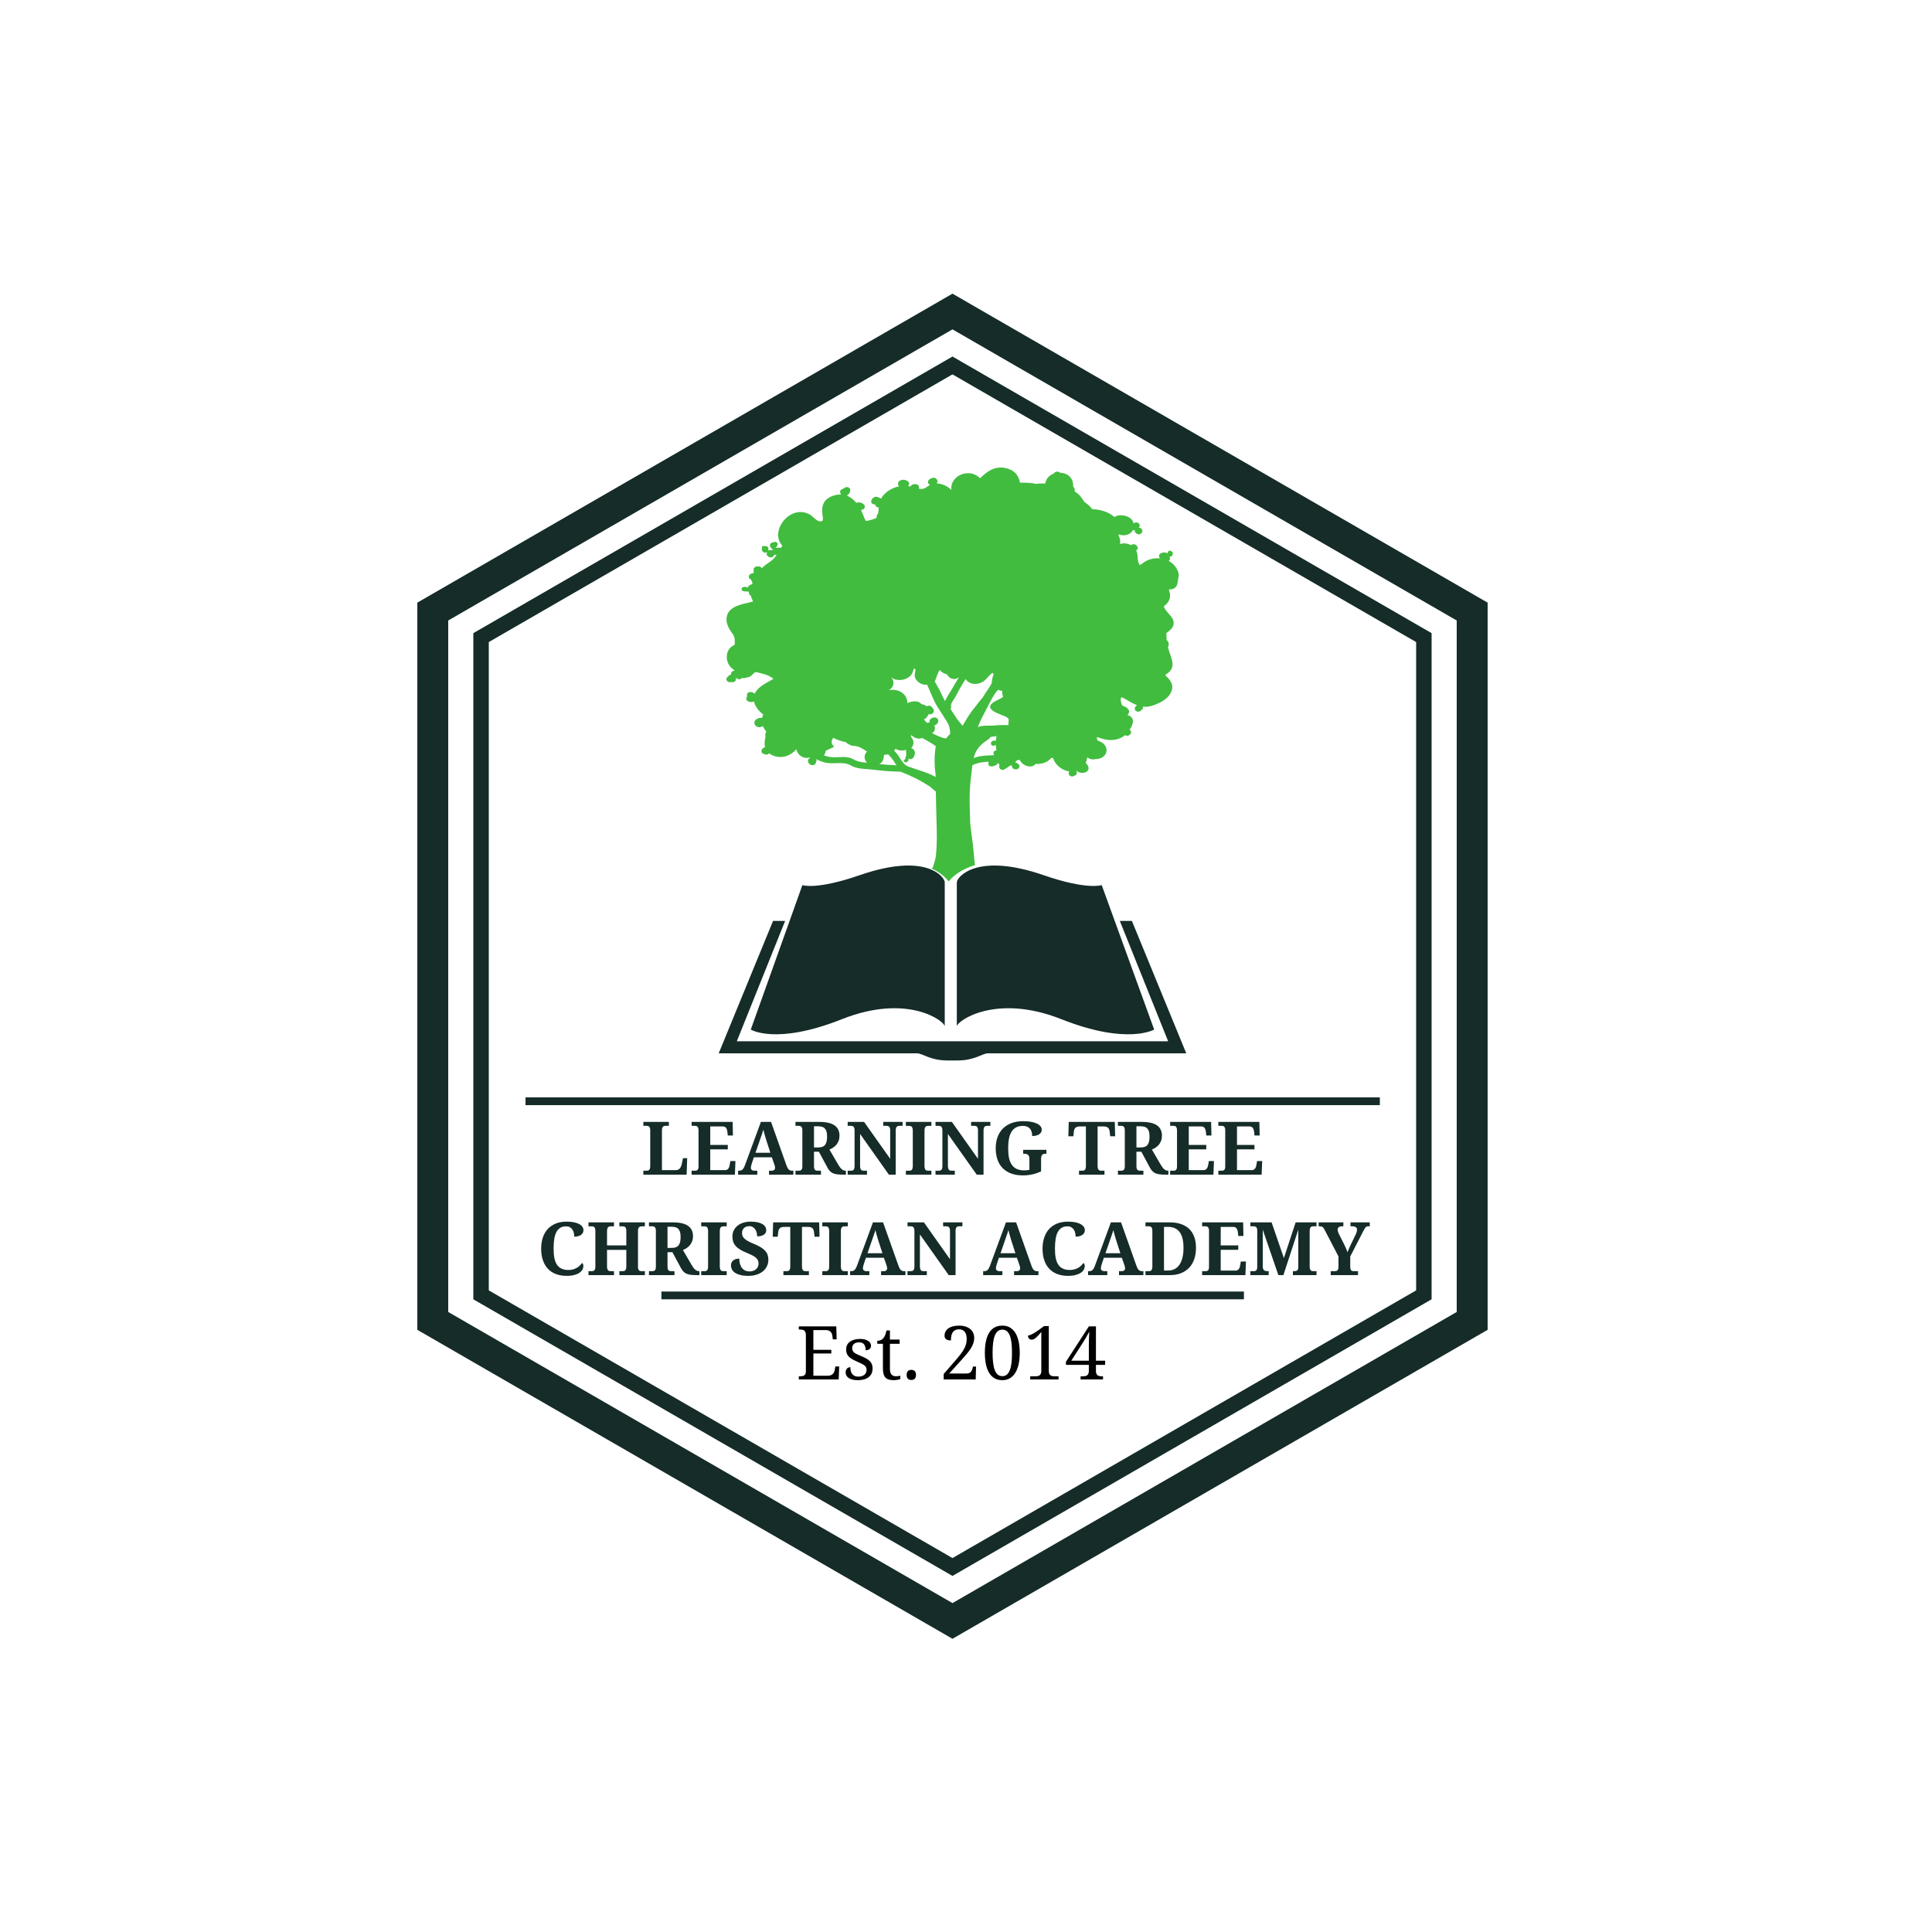 <svg xmlns="http://www.w3.org/2000/svg" width="500" height="500" viewBox="0 0 500 500"><rect x="0" y="0" width="500" height="500" fill="#ffffff"/><g transform="translate(108,76)translate(138.5,174)rotate(0)translate(-138.5,-174) scale(1,1)" opacity="1"><defs class="defs"/><path fill="#152C29" d="M138.5,9.238l130.496,75.344v178.955L138.5,338.879L8,263.537V84.582L138.5,9.238 M138.5,0L0,79.963v188.193&#10;&#9;l138.5,79.961l138.496-79.961V79.963L138.5,0L138.5,0z M138.5,331.85L14.498,260.258v-172.4L138.5,16.269l123.998,71.589v172.4&#10;&#9;L138.5,331.85z M18.498,257.948l120.002,69.28l119.998-69.28V90.167L138.5,20.888L18.498,90.167V257.948z" class="color c1"/></g><g transform="translate(133,284)translate(113.5,26.5)rotate(0)translate(-113.5,-26.5)" opacity="1"><path transform="translate(28,0)rotate(0)" d="M16.70 20L5.50 20L5.50 18.98L6.30 18.98L6.30 18.98Q6.51 18.98 6.69 18.94L6.69 18.94L6.69 18.94Q6.87 18.90 7.00 18.77L7.00 18.77L7.00 18.77Q7.13 18.64 7.21 18.39L7.21 18.39L7.21 18.39Q7.28 18.15 7.28 17.74L7.28 17.74L7.28 8.60L7.28 8.60Q7.28 8.19 7.21 7.95L7.21 7.95L7.21 7.95Q7.13 7.71 7.00 7.58L7.00 7.58L7.00 7.58Q6.87 7.45 6.69 7.40L6.69 7.40L6.69 7.40Q6.51 7.36 6.30 7.36L6.30 7.36L5.50 7.36L5.50 6.35L12.10 6.35L12.10 7.36L11.29 7.36L11.29 7.36Q11.10 7.36 10.92 7.40L10.92 7.40L10.92 7.40Q10.73 7.45 10.60 7.57L10.60 7.57L10.60 7.57Q10.47 7.69 10.39 7.92L10.39 7.92L10.39 7.92Q10.31 8.15 10.31 8.53L10.31 8.53L10.31 18.83L13.87 18.83L13.87 18.83Q14.54 18.83 14.91 18.41L14.91 18.41L14.91 18.41Q15.29 17.98 15.46 17.17L15.46 17.17L15.76 15.73L16.84 15.73L16.70 20ZM22.81 13.45L22.81 18.83L26.64 18.83L26.64 18.83Q26.93 18.83 27.13 18.73L27.13 18.73L27.13 18.73Q27.34 18.62 27.49 18.42L27.49 18.42L27.49 18.42Q27.64 18.23 27.72 17.96L27.72 17.96L27.72 17.96Q27.81 17.69 27.86 17.38L27.86 17.38L28.01 16.48L29.33 16.48L29.19 20L17.99 20L17.99 18.98L18.80 18.98L18.80 18.98Q19.00 18.98 19.18 18.95L19.18 18.95L19.18 18.95Q19.36 18.91 19.49 18.79L19.49 18.79L19.49 18.79Q19.63 18.67 19.70 18.45L19.70 18.45L19.70 18.45Q19.78 18.22 19.78 17.84L19.78 17.84L19.78 8.60L19.78 8.60Q19.78 8.19 19.70 7.95L19.70 7.95L19.70 7.95Q19.63 7.71 19.50 7.58L19.50 7.58L19.50 7.58Q19.37 7.45 19.19 7.40L19.19 7.40L19.19 7.40Q19.01 7.36 18.80 7.36L18.80 7.36L17.99 7.36L17.99 6.35L28.61 6.35L28.68 9.87L27.35 9.87L27.25 8.97L27.25 8.97Q27.18 8.27 26.90 7.89L26.90 7.89L26.90 7.89Q26.62 7.52 26.03 7.52L26.03 7.52L22.81 7.52L22.81 12.30L27.35 12.30L27.35 13.45L22.81 13.45ZM38.75 15.51L34.10 15.51L33.55 17.15L33.55 17.15Q33.48 17.39 33.40 17.70L33.40 17.70L33.40 17.70Q33.32 18.01 33.32 18.25L33.32 18.25L33.32 18.25Q33.32 18.43 33.40 18.57L33.40 18.57L33.40 18.57Q33.47 18.71 33.59 18.80L33.59 18.80L33.59 18.80Q33.71 18.89 33.87 18.94L33.87 18.94L33.87 18.94Q34.02 18.98 34.19 18.98L34.19 18.98L34.99 18.98L34.99 20L30.02 20L30.02 18.98L30.25 18.98L30.25 18.98Q30.50 18.98 30.71 18.93L30.71 18.93L30.71 18.93Q30.92 18.87 31.10 18.72L31.10 18.72L31.10 18.72Q31.29 18.56 31.45 18.29L31.45 18.29L31.45 18.29Q31.61 18.02 31.78 17.59L31.78 17.59L35.92 6.35L38.55 6.35L42.54 17.61L42.54 17.61Q42.68 18.01 42.84 18.28L42.84 18.28L42.84 18.28Q42.99 18.54 43.17 18.70L43.17 18.70L43.17 18.70Q43.35 18.85 43.56 18.92L43.56 18.92L43.56 18.92Q43.76 18.98 43.99 18.98L43.99 18.98L44.33 18.98L44.33 20L38.02 20L38.02 18.98L38.77 18.98L38.77 18.98Q38.91 18.98 39.06 18.94L39.06 18.94L39.06 18.94Q39.21 18.90 39.33 18.81L39.33 18.81L39.33 18.81Q39.44 18.72 39.52 18.58L39.52 18.58L39.52 18.58Q39.59 18.44 39.59 18.25L39.59 18.25L39.59 18.25Q39.59 18.01 39.54 17.80L39.54 17.80L39.54 17.80Q39.48 17.58 39.42 17.42L39.42 17.42L38.75 15.51ZM38.37 14.34L37.36 11.21L37.36 11.21Q37.26 10.88 37.15 10.52L37.15 10.52L37.15 10.52Q37.04 10.16 36.94 9.79L36.94 9.79L36.94 9.79Q36.83 9.42 36.73 9.05L36.73 9.05L36.73 9.05Q36.63 8.68 36.56 8.34L36.56 8.34L36.56 8.34Q36.48 8.63 36.36 8.98L36.36 8.98L36.36 8.98Q36.25 9.32 36.13 9.69L36.13 9.69L36.13 9.69Q36.00 10.05 35.87 10.41L35.87 10.41L35.87 10.41Q35.75 10.78 35.64 11.11L35.64 11.11L34.51 14.34L38.37 14.34ZM44.87 20L44.87 18.98L45.67 18.98L45.67 18.98Q45.86 18.98 46.04 18.95L46.04 18.95L46.04 18.95Q46.22 18.91 46.35 18.79L46.35 18.79L46.35 18.79Q46.49 18.67 46.57 18.45L46.57 18.45L46.57 18.45Q46.65 18.22 46.65 17.84L46.65 17.84L46.65 8.53L46.65 8.53Q46.65 8.15 46.57 7.92L46.57 7.92L46.57 7.92Q46.49 7.69 46.35 7.57L46.35 7.57L46.35 7.57Q46.22 7.45 46.04 7.40L46.04 7.40L46.04 7.40Q45.86 7.36 45.67 7.36L45.67 7.36L44.87 7.36L44.87 6.35L51.03 6.35L51.03 6.35Q53.73 6.35 55.00 7.26L55.00 7.26L55.00 7.26Q56.26 8.17 56.26 9.89L56.26 9.89L56.26 9.89Q56.26 10.65 56.04 11.24L56.04 11.24L56.04 11.24Q55.81 11.82 55.45 12.26L55.45 12.26L55.45 12.26Q55.08 12.70 54.61 13.00L54.61 13.00L54.61 13.00Q54.14 13.31 53.66 13.50L53.66 13.50L55.94 17.42L55.94 17.42Q56.18 17.83 56.41 18.13L56.41 18.13L56.41 18.13Q56.64 18.42 56.86 18.61L56.86 18.61L56.86 18.61Q57.09 18.81 57.34 18.89L57.34 18.89L57.34 18.89Q57.58 18.98 57.85 18.98L57.85 18.98L57.92 18.98L57.92 20L57.30 20L57.30 20Q56.44 20 55.80 19.93L55.80 19.93L55.80 19.93Q55.16 19.87 54.68 19.68L54.68 19.68L54.68 19.68Q54.20 19.49 53.85 19.15L53.85 19.15L53.85 19.15Q53.50 18.81 53.20 18.28L53.20 18.28L50.93 14.07L49.66 14.07L49.66 17.84L49.66 17.84Q49.66 18.22 49.74 18.45L49.74 18.45L49.74 18.45Q49.82 18.67 49.96 18.79L49.96 18.79L49.96 18.79Q50.09 18.91 50.27 18.95L50.27 18.95L50.27 18.95Q50.45 18.98 50.64 18.98L50.64 18.98L51.46 18.98L51.46 20L44.87 20ZM49.66 7.48L49.66 12.96L50.74 12.96L50.74 12.96Q51.40 12.96 51.84 12.79L51.84 12.79L51.84 12.79Q52.29 12.61 52.55 12.26L52.55 12.26L52.55 12.26Q52.82 11.91 52.93 11.38L52.93 11.38L52.93 11.38Q53.05 10.85 53.05 10.15L53.05 10.15L53.05 10.15Q53.05 9.43 52.92 8.92L52.92 8.92L52.92 8.92Q52.79 8.42 52.51 8.10L52.51 8.10L52.51 8.10Q52.23 7.77 51.78 7.63L51.78 7.63L51.78 7.63Q51.33 7.48 50.70 7.48L50.70 7.48L49.66 7.48ZM70.81 20L69.05 20L61.59 9.47L61.59 17.74L61.59 17.74Q61.59 18.15 61.67 18.39L61.67 18.39L61.67 18.39Q61.75 18.64 61.88 18.77L61.88 18.77L61.88 18.77Q62.01 18.90 62.19 18.94L62.19 18.94L62.19 18.94Q62.38 18.98 62.57 18.98L62.57 18.98L63.37 18.98L63.37 20L58.38 20L58.38 18.98L59.18 18.98L59.18 18.98Q59.39 18.98 59.57 18.94L59.57 18.94L59.57 18.94Q59.74 18.90 59.88 18.77L59.88 18.77L59.88 18.77Q60.01 18.64 60.09 18.39L60.09 18.39L60.09 18.39Q60.16 18.15 60.16 17.74L60.16 17.74L60.16 8.53L60.16 8.53Q60.16 8.15 60.08 7.92L60.08 7.92L60.08 7.92Q60.00 7.69 59.87 7.57L59.87 7.57L59.87 7.57Q59.73 7.45 59.56 7.40L59.56 7.40L59.56 7.40Q59.38 7.36 59.18 7.36L59.18 7.36L58.38 7.36L58.38 6.35L62.63 6.35L69.38 15.89L69.38 8.53L69.38 8.53Q69.38 8.15 69.30 7.92L69.30 7.92L69.30 7.92Q69.22 7.69 69.08 7.57L69.08 7.57L69.08 7.57Q68.95 7.45 68.77 7.40L68.77 7.40L68.77 7.40Q68.59 7.36 68.40 7.36L68.40 7.36L67.59 7.36L67.59 6.35L72.59 6.35L72.59 7.36L71.78 7.36L71.78 7.36Q71.59 7.36 71.41 7.40L71.41 7.40L71.41 7.40Q71.23 7.45 71.10 7.58L71.10 7.58L71.10 7.58Q70.96 7.71 70.89 7.95L70.89 7.95L70.89 7.95Q70.81 8.19 70.81 8.60L70.81 8.60L70.81 20ZM80.04 20L73.44 20L73.44 18.98L74.25 18.98L74.25 18.98Q74.46 18.98 74.64 18.94L74.64 18.94L74.64 18.94Q74.82 18.90 74.95 18.77L74.95 18.77L74.95 18.77Q75.08 18.64 75.15 18.39L75.15 18.39L75.15 18.39Q75.23 18.15 75.23 17.74L75.23 17.74L75.23 8.61L75.23 8.61Q75.23 8.20 75.15 7.96L75.15 7.96L75.15 7.96Q75.08 7.72 74.95 7.59L74.95 7.59L74.95 7.59Q74.82 7.46 74.64 7.41L74.64 7.41L74.64 7.41Q74.46 7.37 74.25 7.37L74.25 7.37L73.44 7.37L73.44 6.35L80.04 6.35L80.04 7.37L79.24 7.37L79.24 7.37Q79.04 7.37 78.85 7.41L78.85 7.41L78.85 7.41Q78.67 7.46 78.54 7.59L78.54 7.59L78.54 7.59Q78.41 7.72 78.34 7.96L78.34 7.96L78.34 7.96Q78.26 8.20 78.26 8.61L78.26 8.61L78.26 17.74L78.26 17.74Q78.26 18.15 78.34 18.39L78.34 18.39L78.34 18.39Q78.41 18.64 78.54 18.77L78.54 18.77L78.54 18.77Q78.67 18.90 78.85 18.94L78.85 18.94L78.85 18.94Q79.04 18.98 79.24 18.98L79.24 18.98L80.04 18.98L80.04 20ZM93.54 20L91.78 20L84.32 9.47L84.32 17.74L84.32 17.74Q84.32 18.15 84.40 18.39L84.40 18.39L84.40 18.39Q84.48 18.64 84.61 18.77L84.61 18.77L84.61 18.77Q84.74 18.90 84.92 18.94L84.92 18.94L84.92 18.94Q85.10 18.98 85.30 18.98L85.30 18.98L86.10 18.98L86.10 20L81.11 20L81.11 18.98L81.91 18.98L81.91 18.98Q82.12 18.98 82.29 18.94L82.29 18.94L82.29 18.94Q82.47 18.90 82.61 18.77L82.61 18.77L82.61 18.77Q82.74 18.64 82.82 18.39L82.82 18.39L82.82 18.39Q82.89 18.15 82.89 17.74L82.89 17.74L82.89 8.53L82.89 8.53Q82.89 8.15 82.81 7.92L82.81 7.92L82.81 7.92Q82.73 7.69 82.60 7.57L82.60 7.57L82.60 7.57Q82.46 7.45 82.28 7.40L82.28 7.40L82.28 7.40Q82.11 7.36 81.91 7.36L81.91 7.36L81.11 7.36L81.11 6.35L85.35 6.35L92.10 15.89L92.10 8.53L92.10 8.53Q92.10 8.15 92.02 7.92L92.02 7.92L92.02 7.92Q91.94 7.69 91.81 7.57L91.81 7.57L91.81 7.57Q91.67 7.45 91.50 7.40L91.50 7.40L91.50 7.40Q91.32 7.36 91.12 7.36L91.12 7.36L90.32 7.36L90.32 6.35L95.31 6.35L95.31 7.36L94.51 7.36L94.51 7.36Q94.31 7.36 94.14 7.40L94.14 7.40L94.14 7.40Q93.96 7.45 93.82 7.58L93.82 7.58L93.82 7.58Q93.69 7.71 93.61 7.95L93.61 7.95L93.61 7.95Q93.54 8.19 93.54 8.60L93.54 8.60L93.54 20ZM103.72 20.19L103.72 20.19L103.72 20.19Q101.95 20.19 100.63 19.68L100.63 19.68L100.63 19.68Q99.31 19.18 98.43 18.25L98.43 18.25L98.43 18.25Q97.55 17.33 97.12 16.03L97.12 16.03L97.12 16.03Q96.69 14.74 96.69 13.16L96.69 13.16L96.69 13.16Q96.69 11.61 97.15 10.32L97.15 10.32L97.15 10.32Q97.61 9.03 98.51 8.11L98.51 8.11L98.51 8.11Q99.40 7.19 100.74 6.67L100.74 6.67L100.74 6.67Q102.07 6.16 103.83 6.16L103.83 6.16L103.83 6.16Q105.02 6.16 105.91 6.33L105.91 6.33L105.91 6.33Q106.80 6.50 107.40 6.80L107.40 6.80L107.40 6.80Q108.01 7.10 108.31 7.51L108.31 7.51L108.31 7.51Q108.60 7.91 108.60 8.38L108.60 8.38L108.60 8.38Q108.60 8.72 108.45 9.01L108.45 9.01L108.45 9.01Q108.29 9.30 107.97 9.53L107.97 9.53L107.97 9.53Q107.65 9.75 107.19 9.88L107.19 9.88L107.19 9.88Q106.74 10.00 106.13 10.00L106.13 10.00L106.13 10.00Q106.13 9.43 105.99 8.94L105.99 8.94L105.99 8.94Q105.85 8.45 105.56 8.11L105.56 8.11L105.56 8.11Q105.26 7.76 104.81 7.57L104.81 7.57L104.81 7.57Q104.37 7.38 103.76 7.38L103.76 7.38L103.76 7.38Q102.71 7.38 101.98 7.76L101.98 7.76L101.98 7.76Q101.25 8.15 100.79 8.88L100.79 8.88L100.79 8.88Q100.33 9.62 100.12 10.70L100.12 10.70L100.12 10.70Q99.91 11.78 99.91 13.16L99.91 13.16L99.91 13.16Q99.91 14.54 100.12 15.61L100.12 15.61L100.12 15.61Q100.34 16.68 100.83 17.41L100.83 17.41L100.83 17.41Q101.32 18.13 102.10 18.51L102.10 18.51L102.10 18.51Q102.88 18.89 104.01 18.89L104.01 18.89L104.01 18.89Q104.37 18.89 104.72 18.86L104.72 18.86L104.72 18.86Q105.08 18.83 105.41 18.76L105.41 18.76L105.41 15.95L105.41 15.95Q105.41 15.18 105.07 14.89L105.07 14.89L105.07 14.89Q104.72 14.59 104.05 14.59L104.05 14.59L103.80 14.59L103.80 13.58L109.81 13.58L109.81 14.59L109.56 14.59L109.56 14.59Q109.27 14.59 109.05 14.66L109.05 14.66L109.05 14.66Q108.84 14.73 108.70 14.89L108.70 14.89L108.70 14.89Q108.56 15.06 108.49 15.34L108.49 15.34L108.49 15.34Q108.43 15.61 108.43 16.02L108.43 16.02L108.43 19.16L108.43 19.16Q107.31 19.67 106.17 19.93L106.17 19.93L106.17 19.93Q105.03 20.19 103.72 20.19ZM123.06 7.52L123.06 17.74L123.06 17.74Q123.06 18.15 123.14 18.39L123.14 18.39L123.14 18.39Q123.21 18.64 123.35 18.77L123.35 18.77L123.35 18.77Q123.48 18.90 123.66 18.94L123.66 18.94L123.66 18.94Q123.84 18.98 124.04 18.98L124.04 18.98L124.84 18.98L124.84 20L118.25 20L118.25 18.98L119.05 18.98L119.05 18.98Q119.26 18.98 119.44 18.94L119.44 18.94L119.44 18.94Q119.62 18.90 119.75 18.77L119.75 18.77L119.75 18.77Q119.88 18.64 119.95 18.39L119.95 18.39L119.95 18.39Q120.03 18.15 120.03 17.74L120.03 17.74L120.03 7.52L118.50 7.52L118.50 7.52Q118.07 7.52 117.78 7.61L117.78 7.61L117.78 7.61Q117.49 7.71 117.31 7.88L117.31 7.88L117.31 7.88Q117.13 8.05 117.04 8.31L117.04 8.31L117.04 8.31Q116.95 8.56 116.91 8.87L116.91 8.87L116.78 10.06L115.49 10.06L115.59 6.35L127.50 6.35L127.60 10.06L126.32 10.06L126.18 8.87L126.18 8.87Q126.14 8.56 126.05 8.31L126.05 8.31L126.05 8.31Q125.96 8.05 125.78 7.88L125.78 7.88L125.78 7.88Q125.60 7.71 125.31 7.61L125.31 7.61L125.31 7.61Q125.02 7.52 124.59 7.52L124.59 7.52L123.06 7.52ZM128.32 20L128.32 18.98L129.12 18.98L129.12 18.98Q129.31 18.98 129.49 18.95L129.49 18.95L129.49 18.95Q129.67 18.91 129.80 18.79L129.80 18.79L129.80 18.79Q129.94 18.67 130.02 18.45L130.02 18.45L130.02 18.45Q130.10 18.22 130.10 17.84L130.10 17.84L130.10 8.53L130.10 8.53Q130.10 8.15 130.02 7.92L130.02 7.92L130.02 7.92Q129.94 7.69 129.80 7.57L129.80 7.57L129.80 7.57Q129.67 7.45 129.49 7.40L129.49 7.40L129.49 7.40Q129.31 7.36 129.12 7.36L129.12 7.36L128.32 7.36L128.32 6.35L134.48 6.35L134.48 6.35Q137.18 6.35 138.45 7.26L138.45 7.26L138.45 7.26Q139.71 8.17 139.71 9.89L139.71 9.89L139.71 9.89Q139.71 10.65 139.49 11.24L139.49 11.24L139.49 11.24Q139.26 11.82 138.90 12.26L138.90 12.26L138.90 12.26Q138.53 12.70 138.06 13.00L138.06 13.00L138.06 13.00Q137.59 13.31 137.11 13.50L137.11 13.50L139.39 17.42L139.39 17.42Q139.63 17.83 139.86 18.13L139.86 18.13L139.86 18.13Q140.09 18.42 140.31 18.61L140.31 18.61L140.31 18.61Q140.54 18.81 140.79 18.89L140.79 18.89L140.79 18.89Q141.03 18.98 141.30 18.98L141.30 18.98L141.37 18.98L141.37 20L140.75 20L140.75 20Q139.89 20 139.25 19.93L139.25 19.93L139.25 19.93Q138.61 19.87 138.13 19.68L138.13 19.68L138.13 19.68Q137.65 19.49 137.30 19.15L137.30 19.15L137.30 19.15Q136.95 18.81 136.65 18.28L136.65 18.28L134.38 14.07L133.11 14.07L133.11 17.84L133.11 17.84Q133.11 18.22 133.19 18.45L133.19 18.45L133.19 18.45Q133.27 18.67 133.41 18.79L133.41 18.79L133.41 18.79Q133.54 18.91 133.72 18.95L133.72 18.95L133.72 18.95Q133.90 18.98 134.09 18.98L134.09 18.98L134.91 18.98L134.91 20L128.32 20ZM133.11 7.48L133.11 12.96L134.19 12.96L134.19 12.96Q134.85 12.96 135.29 12.79L135.29 12.79L135.29 12.79Q135.74 12.61 136.00 12.26L136.00 12.26L136.00 12.26Q136.27 11.91 136.38 11.38L136.38 11.38L136.38 11.38Q136.50 10.85 136.50 10.15L136.50 10.15L136.50 10.15Q136.50 9.43 136.37 8.92L136.37 8.92L136.37 8.92Q136.24 8.42 135.96 8.10L135.96 8.10L135.96 8.10Q135.68 7.77 135.23 7.63L135.23 7.63L135.23 7.63Q134.78 7.48 134.15 7.48L134.15 7.48L133.11 7.48ZM146.65 13.45L146.65 18.83L150.47 18.83L150.47 18.83Q150.76 18.83 150.97 18.73L150.97 18.73L150.97 18.73Q151.17 18.62 151.32 18.42L151.32 18.42L151.32 18.42Q151.47 18.23 151.56 17.96L151.56 17.96L151.56 17.96Q151.65 17.69 151.70 17.38L151.70 17.38L151.85 16.48L153.17 16.48L153.03 20L141.83 20L141.83 18.98L142.63 18.98L142.63 18.98Q142.84 18.98 143.02 18.95L143.02 18.95L143.02 18.95Q143.19 18.91 143.33 18.79L143.33 18.79L143.33 18.79Q143.46 18.67 143.54 18.45L143.54 18.45L143.54 18.45Q143.61 18.22 143.61 17.84L143.61 17.84L143.61 8.60L143.61 8.60Q143.61 8.19 143.54 7.95L143.54 7.95L143.54 7.95Q143.46 7.71 143.33 7.58L143.33 7.58L143.33 7.58Q143.20 7.45 143.03 7.40L143.03 7.40L143.03 7.40Q142.85 7.36 142.63 7.36L142.63 7.36L141.83 7.36L141.83 6.35L152.44 6.35L152.52 9.87L151.18 9.87L151.09 8.97L151.09 8.97Q151.01 8.27 150.73 7.89L150.73 7.89L150.73 7.89Q150.45 7.52 149.87 7.52L149.87 7.52L146.65 7.52L146.65 12.30L151.18 12.30L151.18 13.45L146.65 13.45ZM159.13 13.45L159.13 18.83L162.95 18.83L162.95 18.83Q163.24 18.83 163.45 18.73L163.45 18.73L163.45 18.73Q163.65 18.62 163.80 18.42L163.80 18.42L163.80 18.42Q163.95 18.23 164.04 17.96L164.04 17.96L164.04 17.96Q164.13 17.69 164.18 17.38L164.18 17.38L164.32 16.48L165.65 16.48L165.51 20L154.31 20L154.31 18.98L155.11 18.98L155.11 18.98Q155.32 18.98 155.50 18.95L155.50 18.95L155.50 18.95Q155.67 18.91 155.81 18.79L155.81 18.79L155.81 18.79Q155.94 18.67 156.02 18.45L156.02 18.45L156.02 18.45Q156.09 18.22 156.09 17.84L156.09 17.84L156.09 8.60L156.09 8.60Q156.09 8.19 156.02 7.95L156.02 7.95L156.02 7.95Q155.94 7.71 155.81 7.58L155.81 7.58L155.81 7.58Q155.68 7.45 155.50 7.40L155.50 7.40L155.50 7.40Q155.33 7.36 155.11 7.36L155.11 7.36L154.31 7.36L154.31 6.35L164.92 6.35L165.00 9.87L163.66 9.87L163.57 8.97L163.57 8.97Q163.49 8.27 163.21 7.89L163.21 7.89L163.21 7.89Q162.93 7.52 162.35 7.52L162.35 7.52L159.13 7.52L159.13 12.30L163.66 12.30L163.66 13.45L159.13 13.45Z" fill="#152c29"/><path transform="translate(6,26)rotate(0)" d="M8.12 18.67L8.12 18.67L8.12 18.67Q8.82 18.67 9.37 18.50L9.37 18.50L9.37 18.50Q9.91 18.34 10.34 18.08L10.34 18.08L10.34 18.08Q10.77 17.82 11.09 17.49L11.09 17.49L11.09 17.49Q11.41 17.16 11.66 16.85L11.66 16.85L11.66 16.85Q11.81 16.96 11.90 17.19L11.90 17.19L11.90 17.19Q11.98 17.42 11.98 17.67L11.98 17.67L11.98 17.67Q11.98 18.07 11.77 18.51L11.77 18.51L11.77 18.51Q11.55 18.95 11.05 19.33L11.05 19.33L11.05 19.33Q10.55 19.70 9.72 19.94L9.72 19.94L9.72 19.94Q8.89 20.19 7.66 20.19L7.66 20.19L7.66 20.19Q6.00 20.19 4.76 19.68L4.76 19.68L4.76 19.68Q3.52 19.18 2.70 18.25L2.70 18.25L2.70 18.25Q1.88 17.33 1.47 16.03L1.47 16.03L1.47 16.03Q1.05 14.74 1.05 13.16L1.05 13.16L1.05 13.16Q1.05 11.61 1.47 10.32L1.47 10.32L1.47 10.32Q1.89 9.03 2.72 8.11L2.72 8.11L2.72 8.11Q3.55 7.19 4.78 6.67L4.78 6.67L4.78 6.67Q6.02 6.16 7.64 6.16L7.64 6.16L7.64 6.16Q8.75 6.16 9.56 6.33L9.56 6.33L9.56 6.33Q10.38 6.50 10.92 6.80L10.92 6.80L10.92 6.80Q11.46 7.10 11.73 7.51L11.73 7.51L11.73 7.51Q12.00 7.91 12.00 8.38L12.00 8.38L12.00 8.38Q12.00 8.73 11.85 9.04L11.85 9.04L11.85 9.04Q11.69 9.34 11.39 9.57L11.39 9.57L11.39 9.57Q11.09 9.79 10.64 9.92L10.64 9.92L10.64 9.92Q10.19 10.04 9.61 10.04L9.61 10.04L9.61 10.04Q9.61 9.57 9.51 9.09L9.51 9.09L9.51 9.09Q9.41 8.62 9.16 8.24L9.16 8.24L9.16 8.24Q8.91 7.86 8.51 7.62L8.51 7.62L8.51 7.62Q8.11 7.38 7.51 7.38L7.51 7.38L7.51 7.38Q6.61 7.38 5.98 7.76L5.98 7.76L5.98 7.76Q5.36 8.15 4.98 8.88L4.98 8.88L4.98 8.88Q4.60 9.62 4.43 10.70L4.43 10.70L4.43 10.70Q4.27 11.78 4.27 13.16L4.27 13.16L4.27 13.16Q4.27 14.54 4.47 15.58L4.47 15.58L4.47 15.58Q4.68 16.61 5.13 17.30L5.13 17.30L5.13 17.30Q5.59 17.98 6.32 18.32L6.32 18.32L6.32 18.32Q7.06 18.67 8.12 18.67ZM27.89 20L21.29 20L21.29 18.98L22.11 18.98L22.11 18.98Q22.32 18.98 22.49 18.94L22.49 18.94L22.49 18.94Q22.67 18.90 22.81 18.77L22.81 18.77L22.81 18.77Q22.94 18.64 23.02 18.39L23.02 18.39L23.02 18.39Q23.09 18.15 23.09 17.74L23.09 17.74L23.09 13.47L18.10 13.47L18.10 17.74L18.10 17.74Q18.10 18.15 18.18 18.39L18.18 18.39L18.18 18.39Q18.26 18.64 18.39 18.77L18.39 18.77L18.39 18.77Q18.52 18.90 18.69 18.94L18.69 18.94L18.69 18.94Q18.87 18.98 19.08 18.98L19.08 18.98L19.90 18.98L19.90 20L13.30 20L13.30 18.98L14.10 18.98L14.10 18.98Q14.31 18.98 14.49 18.94L14.49 18.94L14.49 18.94Q14.66 18.90 14.80 18.77L14.80 18.77L14.80 18.77Q14.93 18.64 15.01 18.39L15.01 18.39L15.01 18.39Q15.08 18.15 15.08 17.74L15.08 17.74L15.08 8.54L15.08 8.54Q15.08 8.16 15.00 7.93L15.00 7.93L15.00 7.93Q14.92 7.70 14.79 7.58L14.79 7.58L14.79 7.58Q14.65 7.46 14.48 7.41L14.48 7.41L14.48 7.41Q14.30 7.37 14.10 7.37L14.10 7.37L13.30 7.37L13.30 6.35L19.90 6.35L19.90 7.37L19.08 7.37L19.08 7.37Q18.87 7.37 18.69 7.41L18.69 7.41L18.69 7.41Q18.52 7.46 18.39 7.59L18.39 7.59L18.39 7.59Q18.26 7.72 18.18 7.96L18.18 7.96L18.18 7.96Q18.10 8.20 18.10 8.61L18.10 8.61L18.10 12.30L23.09 12.30L23.09 8.61L23.09 8.61Q23.09 8.20 23.02 7.96L23.02 7.96L23.02 7.96Q22.94 7.72 22.81 7.59L22.81 7.59L22.81 7.59Q22.67 7.46 22.49 7.41L22.49 7.41L22.49 7.41Q22.32 7.37 22.11 7.37L22.11 7.37L21.29 7.37L21.29 6.35L27.89 6.35L27.89 7.37L27.09 7.37L27.09 7.37Q26.89 7.37 26.71 7.41L26.71 7.41L26.71 7.41Q26.53 7.46 26.40 7.59L26.40 7.59L26.40 7.59Q26.26 7.72 26.19 7.96L26.19 7.96L26.19 7.96Q26.11 8.20 26.11 8.61L26.11 8.61L26.11 17.84L26.11 17.84Q26.11 18.22 26.19 18.45L26.19 18.45L26.19 18.45Q26.27 18.67 26.41 18.79L26.41 18.79L26.41 18.79Q26.54 18.91 26.72 18.95L26.72 18.95L26.72 18.95Q26.89 18.98 27.09 18.98L27.09 18.98L27.89 18.98L27.89 20ZM28.95 20L28.95 18.98L29.75 18.98L29.75 18.98Q29.95 18.98 30.13 18.95L30.13 18.95L30.13 18.95Q30.31 18.91 30.44 18.79L30.44 18.79L30.44 18.79Q30.58 18.67 30.66 18.45L30.66 18.45L30.66 18.45Q30.74 18.22 30.74 17.84L30.74 17.84L30.74 8.53L30.74 8.53Q30.74 8.15 30.66 7.92L30.66 7.92L30.66 7.92Q30.58 7.69 30.44 7.57L30.44 7.57L30.44 7.57Q30.31 7.45 30.13 7.40L30.13 7.40L30.13 7.40Q29.95 7.36 29.75 7.36L29.75 7.36L28.95 7.36L28.95 6.35L35.11 6.35L35.11 6.35Q37.82 6.35 39.08 7.26L39.08 7.26L39.08 7.26Q40.35 8.17 40.35 9.89L40.35 9.89L40.35 9.89Q40.35 10.65 40.12 11.24L40.12 11.24L40.12 11.24Q39.90 11.82 39.53 12.26L39.53 12.26L39.53 12.26Q39.16 12.70 38.70 13.00L38.70 13.00L38.70 13.00Q38.23 13.31 37.74 13.50L37.74 13.50L40.02 17.42L40.02 17.42Q40.26 17.83 40.49 18.13L40.49 18.13L40.49 18.13Q40.72 18.42 40.95 18.61L40.95 18.61L40.95 18.61Q41.18 18.81 41.42 18.89L41.42 18.89L41.42 18.89Q41.66 18.98 41.94 18.98L41.94 18.98L42.01 18.98L42.01 20L41.38 20L41.38 20Q40.53 20 39.89 19.93L39.89 19.93L39.89 19.93Q39.25 19.87 38.77 19.68L38.77 19.68L38.77 19.68Q38.29 19.49 37.94 19.15L37.94 19.15L37.94 19.15Q37.59 18.81 37.29 18.28L37.29 18.28L35.02 14.07L33.75 14.07L33.75 17.84L33.75 17.84Q33.75 18.22 33.83 18.45L33.83 18.45L33.83 18.45Q33.91 18.67 34.04 18.79L34.04 18.79L34.04 18.79Q34.18 18.91 34.36 18.95L34.36 18.95L34.36 18.95Q34.53 18.98 34.73 18.98L34.73 18.98L35.55 18.98L35.55 20L28.95 20ZM33.75 7.48L33.75 12.96L34.82 12.96L34.82 12.96Q35.49 12.96 35.93 12.79L35.93 12.79L35.93 12.79Q36.37 12.61 36.64 12.26L36.64 12.26L36.64 12.26Q36.90 11.91 37.02 11.38L37.02 11.38L37.02 11.38Q37.14 10.85 37.14 10.15L37.14 10.15L37.14 10.15Q37.14 9.43 37.01 8.92L37.01 8.92L37.01 8.92Q36.88 8.42 36.60 8.10L36.60 8.10L36.60 8.10Q36.32 7.77 35.87 7.63L35.87 7.63L35.87 7.63Q35.42 7.48 34.79 7.48L34.79 7.48L33.75 7.48ZM49.07 20L42.47 20L42.47 18.98L43.27 18.98L43.27 18.98Q43.48 18.98 43.66 18.94L43.66 18.94L43.66 18.94Q43.84 18.90 43.97 18.77L43.97 18.77L43.97 18.77Q44.10 18.64 44.18 18.39L44.18 18.39L44.18 18.39Q44.25 18.15 44.25 17.74L44.25 17.74L44.25 8.61L44.25 8.61Q44.25 8.20 44.18 7.96L44.18 7.96L44.18 7.96Q44.10 7.72 43.97 7.59L43.97 7.59L43.97 7.59Q43.84 7.46 43.66 7.41L43.66 7.41L43.66 7.41Q43.48 7.37 43.27 7.37L43.27 7.37L42.47 7.37L42.47 6.35L49.07 6.35L49.07 7.37L48.26 7.37L48.26 7.37Q48.06 7.37 47.88 7.41L47.88 7.41L47.88 7.41Q47.69 7.46 47.56 7.59L47.56 7.59L47.56 7.59Q47.43 7.72 47.36 7.96L47.36 7.96L47.36 7.96Q47.28 8.20 47.28 8.61L47.28 8.61L47.28 17.74L47.28 17.74Q47.28 18.15 47.36 18.39L47.36 18.39L47.36 18.39Q47.43 18.64 47.56 18.77L47.56 18.77L47.56 18.77Q47.69 18.90 47.88 18.94L47.88 18.94L47.88 18.94Q48.06 18.98 48.26 18.98L48.26 18.98L49.07 18.98L49.07 20ZM54.65 20.19L54.65 20.19L54.65 20.19Q53.36 20.19 52.50 19.94L52.50 19.94L52.50 19.94Q51.64 19.70 51.12 19.32L51.12 19.32L51.12 19.32Q50.61 18.94 50.39 18.46L50.39 18.46L50.39 18.46Q50.17 17.98 50.17 17.52L50.17 17.52L50.17 17.52Q50.17 17.02 50.35 16.69L50.35 16.69L50.35 16.69Q50.53 16.35 50.83 16.14L50.83 16.14L50.83 16.14Q51.14 15.92 51.53 15.83L51.53 15.83L51.53 15.83Q51.91 15.73 52.33 15.73L52.33 15.73L52.33 15.73Q52.33 16.56 52.53 17.18L52.53 17.18L52.53 17.18Q52.72 17.80 53.07 18.21L53.07 18.21L53.07 18.21Q53.42 18.63 53.90 18.84L53.90 18.84L53.90 18.84Q54.38 19.05 54.95 19.05L54.95 19.05L54.95 19.05Q55.51 19.05 55.94 18.89L55.94 18.89L55.94 18.89Q56.38 18.73 56.69 18.45L56.69 18.45L56.69 18.45Q57.00 18.17 57.16 17.79L57.16 17.79L57.16 17.79Q57.32 17.41 57.32 16.98L57.32 16.98L57.32 16.98Q57.32 16.49 57.12 16.11L57.12 16.11L57.12 16.11Q56.92 15.73 56.53 15.41L56.53 15.41L56.53 15.41Q56.13 15.09 55.53 14.80L55.53 14.80L55.53 14.80Q54.93 14.50 54.12 14.17L54.12 14.17L54.12 14.17Q53.13 13.76 52.44 13.32L52.44 13.32L52.44 13.32Q51.75 12.89 51.33 12.38L51.33 12.38L51.33 12.38Q50.91 11.88 50.73 11.29L50.73 11.29L50.73 11.29Q50.55 10.70 50.55 10.00L50.55 10.00L50.55 10.00Q50.55 9.13 50.90 8.42L50.90 8.42L50.90 8.42Q51.26 7.71 51.88 7.20L51.88 7.20L51.88 7.20Q52.51 6.70 53.37 6.43L53.37 6.43L53.37 6.43Q54.23 6.16 55.24 6.16L55.24 6.16L55.24 6.16Q56.29 6.16 57.06 6.33L57.06 6.33L57.06 6.33Q57.82 6.50 58.32 6.80L58.32 6.80L58.32 6.80Q58.82 7.10 59.06 7.51L59.06 7.51L59.06 7.51Q59.30 7.91 59.30 8.38L59.30 8.38L59.30 8.38Q59.30 8.72 59.16 9.01L59.16 9.01L59.16 9.01Q59.02 9.29 58.72 9.51L58.72 9.51L58.72 9.51Q58.43 9.72 57.98 9.85L57.98 9.85L57.98 9.85Q57.54 9.97 56.95 9.97L56.95 9.97L56.95 9.97Q56.95 9.57 56.85 9.10L56.85 9.10L56.85 9.10Q56.74 8.64 56.50 8.24L56.50 8.24L56.50 8.24Q56.25 7.85 55.87 7.59L55.87 7.59L55.87 7.59Q55.48 7.33 54.93 7.33L54.93 7.33L54.93 7.33Q54.54 7.33 54.20 7.44L54.20 7.44L54.20 7.44Q53.85 7.55 53.60 7.77L53.60 7.77L53.60 7.77Q53.34 8.00 53.19 8.33L53.19 8.33L53.19 8.33Q53.04 8.66 53.04 9.09L53.04 9.09L53.04 9.09Q53.04 9.49 53.17 9.85L53.17 9.85L53.17 9.85Q53.30 10.20 53.65 10.54L53.65 10.54L53.65 10.54Q54.00 10.88 54.61 11.22L54.61 11.22L54.61 11.22Q55.23 11.56 56.20 11.95L56.20 11.95L56.20 11.95Q57.18 12.36 57.87 12.78L57.87 12.78L57.87 12.78Q58.56 13.20 59.00 13.68L59.00 13.68L59.00 13.68Q59.44 14.16 59.65 14.73L59.65 14.73L59.65 14.73Q59.85 15.31 59.85 16.01L59.85 16.01L59.85 16.01Q59.85 16.93 59.48 17.70L59.48 17.70L59.48 17.70Q59.12 18.47 58.44 19.02L58.44 19.02L58.44 19.02Q57.76 19.57 56.80 19.88L56.80 19.88L56.80 19.88Q55.84 20.19 54.65 20.19ZM68.55 7.52L68.55 17.74L68.55 17.74Q68.55 18.15 68.63 18.39L68.63 18.39L68.63 18.39Q68.70 18.64 68.84 18.77L68.84 18.77L68.84 18.77Q68.97 18.90 69.15 18.94L69.15 18.94L69.15 18.94Q69.33 18.98 69.53 18.98L69.53 18.98L70.34 18.98L70.34 20L63.74 20L63.74 18.98L64.54 18.98L64.54 18.98Q64.76 18.98 64.93 18.94L64.93 18.94L64.93 18.94Q65.11 18.90 65.24 18.77L65.24 18.77L65.24 18.77Q65.37 18.64 65.45 18.39L65.45 18.39L65.45 18.39Q65.52 18.15 65.52 17.74L65.52 17.74L65.52 7.52L63.99 7.52L63.99 7.52Q63.56 7.52 63.27 7.61L63.27 7.61L63.27 7.61Q62.98 7.71 62.80 7.88L62.80 7.88L62.80 7.88Q62.62 8.05 62.53 8.31L62.53 8.31L62.53 8.31Q62.44 8.56 62.40 8.87L62.40 8.87L62.27 10.06L60.98 10.06L61.09 6.35L73.00 6.35L73.09 10.06L71.81 10.06L71.67 8.87L71.67 8.87Q71.63 8.56 71.55 8.31L71.55 8.31L71.55 8.31Q71.46 8.05 71.27 7.88L71.27 7.88L71.27 7.88Q71.09 7.71 70.80 7.61L70.80 7.61L70.80 7.61Q70.51 7.52 70.08 7.52L70.08 7.52L68.55 7.52ZM80.41 20L73.81 20L73.81 18.98L74.61 18.98L74.61 18.98Q74.83 18.98 75.00 18.94L75.00 18.94L75.00 18.94Q75.18 18.90 75.31 18.77L75.31 18.77L75.31 18.77Q75.44 18.64 75.52 18.39L75.52 18.39L75.52 18.39Q75.59 18.15 75.59 17.74L75.59 17.74L75.59 8.61L75.59 8.61Q75.59 8.20 75.52 7.96L75.52 7.96L75.52 7.96Q75.44 7.72 75.31 7.59L75.31 7.59L75.31 7.59Q75.18 7.46 75.00 7.41L75.00 7.41L75.00 7.41Q74.83 7.37 74.61 7.37L74.61 7.37L73.81 7.37L73.81 6.35L80.41 6.35L80.41 7.37L79.60 7.37L79.60 7.37Q79.40 7.37 79.22 7.41L79.22 7.41L79.22 7.41Q79.04 7.46 78.90 7.59L78.90 7.59L78.90 7.59Q78.77 7.72 78.70 7.96L78.70 7.96L78.70 7.96Q78.62 8.20 78.62 8.61L78.62 8.61L78.62 17.74L78.62 17.74Q78.62 18.15 78.70 18.39L78.70 18.39L78.70 18.39Q78.77 18.64 78.90 18.77L78.90 18.77L78.90 18.77Q79.04 18.90 79.22 18.94L79.22 18.94L79.22 18.94Q79.40 18.98 79.60 18.98L79.60 18.98L80.41 18.98L80.41 20ZM89.75 15.51L85.10 15.51L84.55 17.15L84.55 17.15Q84.48 17.39 84.40 17.70L84.40 17.70L84.40 17.70Q84.32 18.01 84.32 18.25L84.32 18.25L84.32 18.25Q84.32 18.43 84.39 18.57L84.39 18.57L84.39 18.57Q84.47 18.71 84.59 18.80L84.59 18.80L84.59 18.80Q84.71 18.89 84.86 18.94L84.86 18.94L84.86 18.94Q85.02 18.98 85.19 18.98L85.19 18.98L85.99 18.98L85.99 20L81.01 20L81.01 18.98L81.25 18.98L81.25 18.98Q81.50 18.98 81.71 18.93L81.71 18.93L81.71 18.93Q81.92 18.87 82.10 18.72L82.10 18.72L82.10 18.72Q82.28 18.56 82.45 18.29L82.45 18.29L82.45 18.29Q82.61 18.02 82.78 17.59L82.78 17.59L86.92 6.35L89.54 6.35L93.54 17.61L93.54 17.61Q93.68 18.01 93.83 18.28L93.83 18.28L93.83 18.28Q93.99 18.54 94.17 18.70L94.17 18.70L94.17 18.70Q94.35 18.85 94.56 18.92L94.56 18.92L94.56 18.92Q94.76 18.98 94.99 18.98L94.99 18.98L95.33 18.98L95.33 20L89.02 20L89.02 18.98L89.77 18.98L89.77 18.98Q89.91 18.98 90.06 18.94L90.06 18.94L90.06 18.94Q90.21 18.90 90.32 18.81L90.32 18.81L90.32 18.81Q90.44 18.72 90.52 18.58L90.52 18.58L90.52 18.58Q90.59 18.44 90.59 18.25L90.59 18.25L90.59 18.25Q90.59 18.01 90.53 17.80L90.53 17.80L90.53 17.80Q90.48 17.58 90.42 17.42L90.42 17.42L89.75 15.51ZM89.37 14.34L88.36 11.21L88.36 11.21Q88.26 10.88 88.15 10.52L88.15 10.52L88.15 10.52Q88.04 10.16 87.93 9.79L87.93 9.79L87.93 9.79Q87.83 9.42 87.73 9.05L87.73 9.05L87.73 9.05Q87.63 8.68 87.56 8.34L87.56 8.34L87.56 8.34Q87.47 8.63 87.36 8.98L87.36 8.98L87.36 8.98Q87.25 9.32 87.12 9.69L87.12 9.69L87.12 9.69Q87.00 10.05 86.87 10.41L86.87 10.41L86.87 10.41Q86.74 10.78 86.63 11.11L86.63 11.11L85.50 14.34L89.37 14.34ZM108.30 20L106.53 20L99.07 9.47L99.07 17.74L99.07 17.74Q99.07 18.15 99.15 18.39L99.15 18.39L99.15 18.39Q99.23 18.64 99.36 18.77L99.36 18.77L99.36 18.77Q99.49 18.90 99.68 18.94L99.68 18.94L99.68 18.94Q99.86 18.98 100.05 18.98L100.05 18.98L100.86 18.98L100.86 20L95.86 20L95.86 18.98L96.67 18.98L96.67 18.98Q96.87 18.98 97.05 18.94L97.05 18.94L97.05 18.94Q97.23 18.90 97.36 18.77L97.36 18.77L97.36 18.77Q97.50 18.64 97.57 18.39L97.57 18.39L97.57 18.39Q97.65 18.15 97.65 17.74L97.65 17.74L97.65 8.53L97.65 8.53Q97.65 8.15 97.57 7.92L97.57 7.92L97.57 7.92Q97.49 7.69 97.35 7.57L97.35 7.57L97.35 7.57Q97.22 7.45 97.04 7.40L97.04 7.40L97.04 7.40Q96.86 7.36 96.67 7.36L96.67 7.36L95.86 7.36L95.86 6.35L100.11 6.35L106.86 15.89L106.86 8.53L106.86 8.53Q106.86 8.15 106.78 7.92L106.78 7.92L106.78 7.92Q106.70 7.69 106.56 7.57L106.56 7.57L106.56 7.57Q106.43 7.45 106.25 7.40L106.25 7.40L106.25 7.40Q106.07 7.36 105.88 7.36L105.88 7.36L105.08 7.36L105.08 6.35L110.07 6.35L110.07 7.36L109.27 7.36L109.27 7.36Q109.07 7.36 108.89 7.40L108.89 7.40L108.89 7.40Q108.72 7.45 108.58 7.58L108.58 7.58L108.58 7.58Q108.45 7.71 108.37 7.95L108.37 7.95L108.37 7.95Q108.30 8.19 108.30 8.60L108.30 8.60L108.30 20ZM124.17 15.51L119.52 15.51L118.97 17.15L118.97 17.15Q118.90 17.39 118.82 17.70L118.82 17.70L118.82 17.70Q118.74 18.01 118.74 18.25L118.74 18.25L118.74 18.25Q118.74 18.43 118.81 18.57L118.81 18.57L118.81 18.57Q118.89 18.71 119.01 18.80L119.01 18.80L119.01 18.80Q119.13 18.89 119.29 18.94L119.29 18.94L119.29 18.94Q119.44 18.98 119.61 18.98L119.61 18.98L120.41 18.98L120.41 20L115.44 20L115.44 18.98L115.67 18.98L115.67 18.98Q115.92 18.98 116.13 18.93L116.13 18.93L116.13 18.93Q116.34 18.87 116.52 18.72L116.52 18.72L116.52 18.72Q116.71 18.56 116.87 18.29L116.87 18.29L116.87 18.29Q117.03 18.02 117.20 17.59L117.20 17.59L121.34 6.35L123.97 6.35L127.96 17.61L127.96 17.61Q128.10 18.01 128.26 18.28L128.26 18.28L128.26 18.28Q128.41 18.54 128.59 18.70L128.59 18.70L128.59 18.70Q128.77 18.85 128.98 18.92L128.98 18.92L128.98 18.92Q129.18 18.98 129.41 18.98L129.41 18.98L129.75 18.98L129.75 20L123.44 20L123.44 18.98L124.19 18.98L124.19 18.98Q124.33 18.98 124.48 18.94L124.48 18.94L124.48 18.94Q124.63 18.90 124.75 18.81L124.75 18.81L124.75 18.81Q124.86 18.72 124.94 18.58L124.94 18.58L124.94 18.58Q125.01 18.44 125.01 18.25L125.01 18.25L125.01 18.25Q125.01 18.01 124.96 17.80L124.96 17.80L124.96 17.80Q124.90 17.58 124.84 17.42L124.84 17.42L124.17 15.51ZM123.79 14.34L122.78 11.21L122.78 11.21Q122.68 10.88 122.57 10.52L122.57 10.52L122.57 10.52Q122.46 10.16 122.36 9.79L122.36 9.79L122.36 9.79Q122.25 9.42 122.15 9.05L122.15 9.05L122.15 9.05Q122.05 8.68 121.98 8.34L121.98 8.34L121.98 8.34Q121.89 8.63 121.78 8.98L121.78 8.98L121.78 8.98Q121.67 9.32 121.54 9.69L121.54 9.69L121.54 9.69Q121.42 10.05 121.29 10.41L121.29 10.41L121.29 10.41Q121.17 10.78 121.05 11.11L121.05 11.11L119.93 14.34L123.79 14.34ZM137.87 18.67L137.87 18.67L137.87 18.67Q138.57 18.67 139.12 18.50L139.12 18.50L139.12 18.50Q139.67 18.34 140.09 18.08L140.09 18.08L140.09 18.08Q140.52 17.82 140.85 17.49L140.85 17.49L140.85 17.49Q141.17 17.16 141.41 16.85L141.41 16.85L141.41 16.85Q141.56 16.96 141.65 17.19L141.65 17.19L141.65 17.19Q141.74 17.42 141.74 17.67L141.74 17.67L141.74 17.67Q141.74 18.07 141.52 18.51L141.52 18.51L141.52 18.51Q141.31 18.95 140.80 19.33L140.80 19.33L140.80 19.33Q140.30 19.70 139.47 19.94L139.47 19.94L139.47 19.94Q138.64 20.19 137.42 20.19L137.42 20.19L137.42 20.19Q135.75 20.19 134.51 19.68L134.51 19.68L134.51 19.68Q133.27 19.18 132.45 18.25L132.45 18.25L132.45 18.25Q131.63 17.33 131.22 16.03L131.22 16.03L131.22 16.03Q130.81 14.74 130.81 13.16L130.81 13.16L130.81 13.16Q130.81 11.61 131.23 10.32L131.23 10.32L131.23 10.32Q131.65 9.03 132.47 8.11L132.47 8.11L132.47 8.11Q133.30 7.19 134.54 6.67L134.54 6.67L134.54 6.67Q135.77 6.16 137.40 6.16L137.40 6.16L137.40 6.16Q138.50 6.16 139.32 6.33L139.32 6.33L139.32 6.33Q140.13 6.50 140.67 6.80L140.67 6.80L140.67 6.80Q141.21 7.10 141.49 7.51L141.49 7.51L141.49 7.51Q141.76 7.91 141.76 8.38L141.76 8.38L141.76 8.38Q141.76 8.73 141.60 9.04L141.60 9.04L141.60 9.04Q141.45 9.34 141.14 9.57L141.14 9.57L141.14 9.57Q140.84 9.79 140.39 9.92L140.39 9.92L140.39 9.92Q139.95 10.04 139.37 10.04L139.37 10.04L139.37 10.04Q139.37 9.57 139.26 9.09L139.26 9.09L139.26 9.09Q139.16 8.62 138.91 8.24L138.91 8.24L138.91 8.24Q138.67 7.86 138.27 7.62L138.27 7.62L138.27 7.62Q137.86 7.38 137.27 7.38L137.27 7.38L137.27 7.38Q136.36 7.38 135.74 7.76L135.74 7.76L135.74 7.76Q135.11 8.15 134.73 8.88L134.73 8.88L134.73 8.88Q134.35 9.62 134.19 10.70L134.19 10.70L134.19 10.70Q134.02 11.78 134.02 13.16L134.02 13.16L134.02 13.16Q134.02 14.54 134.22 15.58L134.22 15.58L134.22 15.58Q134.43 16.61 134.89 17.30L134.89 17.30L134.89 17.30Q135.34 17.98 136.08 18.32L136.08 18.32L136.08 18.32Q136.81 18.67 137.87 18.67ZM151.33 15.51L146.68 15.51L146.13 17.15L146.13 17.15Q146.06 17.39 145.98 17.70L145.98 17.70L145.98 17.70Q145.90 18.01 145.90 18.25L145.90 18.25L145.90 18.25Q145.90 18.43 145.97 18.57L145.97 18.57L145.97 18.57Q146.05 18.71 146.17 18.80L146.17 18.80L146.17 18.80Q146.29 18.89 146.45 18.94L146.45 18.94L146.45 18.94Q146.60 18.98 146.77 18.98L146.77 18.98L147.57 18.98L147.57 20L142.60 20L142.60 18.98L142.83 18.98L142.83 18.98Q143.08 18.98 143.29 18.93L143.29 18.93L143.29 18.93Q143.50 18.87 143.68 18.72L143.68 18.72L143.68 18.72Q143.87 18.56 144.03 18.29L144.03 18.29L144.03 18.29Q144.19 18.02 144.36 17.59L144.36 17.59L148.50 6.35L151.13 6.35L155.12 17.61L155.12 17.61Q155.26 18.01 155.42 18.28L155.42 18.28L155.42 18.28Q155.57 18.54 155.75 18.70L155.75 18.70L155.75 18.70Q155.93 18.85 156.14 18.92L156.14 18.92L156.14 18.92Q156.34 18.98 156.57 18.98L156.57 18.98L156.91 18.98L156.91 20L150.60 20L150.60 18.98L151.35 18.98L151.35 18.98Q151.49 18.98 151.64 18.94L151.64 18.94L151.64 18.94Q151.79 18.90 151.91 18.81L151.91 18.81L151.91 18.81Q152.02 18.72 152.10 18.58L152.10 18.58L152.10 18.58Q152.17 18.44 152.17 18.25L152.17 18.25L152.17 18.25Q152.17 18.01 152.12 17.80L152.12 17.80L152.12 17.80Q152.06 17.58 152.00 17.42L152.00 17.42L151.33 15.51ZM150.95 14.34L149.94 11.21L149.94 11.21Q149.84 10.88 149.73 10.52L149.73 10.52L149.73 10.52Q149.62 10.16 149.52 9.79L149.52 9.79L149.52 9.79Q149.41 9.42 149.31 9.05L149.31 9.05L149.31 9.05Q149.21 8.68 149.14 8.34L149.14 8.34L149.14 8.34Q149.05 8.63 148.94 8.98L148.94 8.98L148.94 8.98Q148.83 9.32 148.70 9.69L148.70 9.69L148.70 9.69Q148.58 10.05 148.45 10.41L148.45 10.41L148.45 10.41Q148.33 10.78 148.21 11.11L148.21 11.11L147.09 14.34L150.95 14.34ZM170.52 12.93L170.52 12.93L170.52 12.93Q170.52 14.49 170.09 15.80L170.09 15.80L170.09 15.80Q169.66 17.10 168.81 18.03L168.81 18.03L168.81 18.03Q167.96 18.96 166.69 19.48L166.69 19.48L166.69 19.48Q165.43 20 163.76 20L163.76 20L157.45 20L157.45 18.98L158.25 18.98L158.25 18.98Q158.46 18.98 158.64 18.94L158.64 18.94L158.64 18.94Q158.82 18.90 158.95 18.77L158.95 18.77L158.95 18.77Q159.08 18.64 159.15 18.39L159.15 18.39L159.15 18.39Q159.23 18.15 159.23 17.74L159.23 17.74L159.23 8.53L159.23 8.53Q159.23 8.15 159.15 7.92L159.15 7.92L159.15 7.92Q159.08 7.69 158.94 7.57L158.94 7.57L158.94 7.57Q158.81 7.45 158.63 7.40L158.63 7.40L158.63 7.40Q158.45 7.36 158.25 7.36L158.25 7.36L157.45 7.36L157.45 6.35L163.76 6.35L163.76 6.35Q165.34 6.35 166.60 6.77L166.60 6.77L166.60 6.77Q167.85 7.19 168.73 8.01L168.73 8.01L168.73 8.01Q169.60 8.84 170.06 10.07L170.06 10.07L170.06 10.07Q170.52 11.30 170.52 12.93ZM167.29 12.93L167.29 12.93L167.29 12.93Q167.29 10.19 166.29 8.86L166.29 8.86L166.29 8.86Q165.29 7.52 163.34 7.52L163.34 7.52L162.24 7.52L162.24 18.81L163.32 18.81L163.32 18.81Q164.30 18.81 165.04 18.41L165.04 18.41L165.04 18.41Q165.79 18.00 166.29 17.24L166.29 17.24L166.29 17.24Q166.79 16.47 167.04 15.38L167.04 15.38L167.04 15.38Q167.29 14.30 167.29 12.93ZM176.92 13.45L176.92 18.83L180.75 18.83L180.75 18.83Q181.04 18.83 181.25 18.73L181.25 18.73L181.25 18.73Q181.45 18.62 181.60 18.42L181.60 18.42L181.60 18.42Q181.75 18.23 181.84 17.96L181.84 17.96L181.84 17.96Q181.93 17.69 181.97 17.38L181.97 17.38L182.12 16.48L183.45 16.48L183.31 20L172.11 20L172.11 18.98L172.91 18.98L172.91 18.98Q173.12 18.98 173.29 18.95L173.29 18.95L173.29 18.95Q173.47 18.91 173.61 18.79L173.61 18.79L173.61 18.79Q173.74 18.67 173.82 18.45L173.82 18.45L173.82 18.45Q173.89 18.22 173.89 17.84L173.89 17.84L173.89 8.60L173.89 8.60Q173.89 8.19 173.82 7.95L173.82 7.95L173.82 7.95Q173.74 7.71 173.61 7.58L173.61 7.58L173.61 7.58Q173.48 7.45 173.30 7.40L173.30 7.40L173.30 7.40Q173.13 7.36 172.91 7.36L172.91 7.36L172.11 7.36L172.11 6.35L182.72 6.35L182.80 9.87L181.46 9.87L181.37 8.97L181.37 8.97Q181.29 8.27 181.01 7.89L181.01 7.89L181.01 7.89Q180.73 7.52 180.14 7.52L180.14 7.52L176.92 7.52L176.92 12.30L181.46 12.30L181.46 13.45L176.92 13.45ZM201.71 20L195.60 20L195.60 18.98L195.79 18.98L195.79 18.98Q196.09 18.98 196.31 18.95L196.31 18.95L196.31 18.95Q196.54 18.91 196.69 18.80L196.69 18.80L196.69 18.80Q196.84 18.68 196.92 18.47L196.92 18.47L196.92 18.47Q196.99 18.26 196.99 17.92L196.99 17.92L196.99 8.24L193.14 20L191.84 20L187.80 8.24L187.80 17.74L187.80 17.74Q187.80 18.15 187.90 18.39L187.90 18.39L187.90 18.39Q187.99 18.64 188.18 18.77L188.18 18.77L188.18 18.77Q188.36 18.90 188.62 18.94L188.62 18.94L188.62 18.94Q188.88 18.98 189.22 18.98L189.22 18.98L189.33 18.98L189.33 20L184.59 20L184.59 18.98L185.39 18.98L185.39 18.98Q185.60 18.98 185.77 18.95L185.77 18.95L185.77 18.95Q185.95 18.91 186.09 18.79L186.09 18.79L186.09 18.79Q186.22 18.67 186.30 18.45L186.30 18.45L186.30 18.45Q186.37 18.22 186.37 17.84L186.37 17.84L186.37 8.53L186.37 8.53Q186.37 8.15 186.30 7.92L186.30 7.92L186.30 7.92Q186.22 7.69 186.09 7.57L186.09 7.57L186.09 7.57Q185.95 7.45 185.77 7.40L185.77 7.40L185.77 7.40Q185.60 7.36 185.39 7.36L185.39 7.36L184.59 7.36L184.59 6.35L190.09 6.35L193.27 15.59L196.31 6.35L201.71 6.35L201.71 7.36L200.91 7.36L200.91 7.36Q200.71 7.36 200.53 7.40L200.53 7.40L200.53 7.40Q200.35 7.45 200.22 7.58L200.22 7.58L200.22 7.58Q200.09 7.71 200.02 7.95L200.02 7.95L200.02 7.95Q199.94 8.19 199.94 8.60L199.94 8.60L199.94 17.74L199.94 17.74Q199.94 18.15 200.02 18.39L200.02 18.39L200.02 18.39Q200.09 18.64 200.22 18.77L200.22 18.77L200.22 18.77Q200.35 18.90 200.53 18.94L200.53 18.94L200.53 18.94Q200.71 18.98 200.91 18.98L200.91 18.98L201.71 18.98L201.71 20ZM212.45 20L205.39 20L205.39 18.98L206.29 18.98L206.29 18.98Q206.52 18.98 206.72 18.95L206.72 18.95L206.72 18.95Q206.92 18.93 207.07 18.81L207.07 18.81L207.07 18.81Q207.22 18.69 207.31 18.46L207.31 18.46L207.31 18.46Q207.40 18.23 207.40 17.83L207.40 17.83L207.40 15.17L203.86 8.38L203.86 8.38Q203.72 8.10 203.59 7.90L203.59 7.90L203.59 7.90Q203.47 7.71 203.32 7.59L203.32 7.59L203.32 7.59Q203.17 7.47 202.98 7.42L202.98 7.42L202.98 7.42Q202.79 7.36 202.51 7.36L202.51 7.36L202.26 7.36L202.26 6.35L208.66 6.35L208.66 7.36L208.33 7.36L208.33 7.36Q207.75 7.36 207.47 7.60L207.47 7.60L207.47 7.60Q207.18 7.83 207.18 8.22L207.18 8.22L207.18 8.22Q207.18 8.46 207.27 8.75L207.27 8.75L207.27 8.75Q207.36 9.03 207.47 9.28L207.47 9.28L208.89 12.09L208.89 12.09Q209.19 12.69 209.38 13.16L209.38 13.16L209.38 13.16Q209.57 13.63 209.73 14.07L209.73 14.07L209.73 14.07Q209.93 13.57 210.18 12.98L210.18 12.98L210.18 12.98Q210.44 12.38 210.76 11.74L210.76 11.74L211.87 9.45L211.87 9.45Q212.07 9.03 212.13 8.75L212.13 8.75L212.13 8.75Q212.20 8.46 212.20 8.31L212.20 8.31L212.20 8.31Q212.20 7.81 211.88 7.59L211.88 7.59L211.88 7.59Q211.57 7.36 210.94 7.36L210.94 7.36L210.50 7.36L210.50 6.35L215.50 6.35L215.50 7.36L215.14 7.36L215.14 7.36Q214.89 7.36 214.72 7.43L214.72 7.43L214.72 7.43Q214.55 7.49 214.39 7.66L214.39 7.66L214.39 7.66Q214.24 7.83 214.08 8.12L214.08 8.12L214.08 8.12Q213.91 8.41 213.69 8.86L213.69 8.86L210.44 15.18L210.44 17.80L210.44 17.80Q210.44 18.22 210.52 18.45L210.52 18.45L210.52 18.45Q210.61 18.68 210.75 18.81L210.75 18.81L210.75 18.81Q210.90 18.93 211.09 18.95L211.09 18.95L211.09 18.95Q211.28 18.98 211.50 18.98L211.50 18.98L212.45 18.98L212.45 20Z" fill="#152c29"/></g><g transform="translate(186,224)translate(60.5,25.5)rotate(0)translate(-60.5,-25.5) scale(1.009,1.009)" opacity="1"><defs class="defs"/><path fill="#152C29" d="M61.074,41.252v-0.16V4.314c0-1.332,5.086-7.783,22.273-1.836C94.496,6.336,98.24,5.023,98.24,5.023&#10;&#9;l13.455,37.045c0,0-6.896,4.059-23.793-2.652C70.998,32.707,61.074,39.922,61.074,41.252z" class="color c1"/><path fill="#152C29" d="M105.982,14.209h-3.096l12.389,30.861H4.646l12.389-30.861h-3.098L0,48.168c0,0,35.348,0,50.898,0&#10;&#9;c1.355,0,3.348,1.832,7.752,1.832c0.471,0,2.15,0,2.62,0c4.405,0,6.397-1.832,7.752-1.832c15.553,0,50.899,0,50.899,0&#10;&#9;L105.982,14.209z" class="color c1"/><path fill="#152C29" d="M31.584,39.416c16.902-6.709,26.393,0.506,26.393,1.836v-0.16V4.314c0-1.332-4.652-7.783-21.838-1.836&#10;&#9;c-11.15,3.857-14.676,2.545-14.676,2.545L8.229,42.068C8.229,42.068,14.686,46.127,31.584,39.416z" class="color c1"/></g><g transform="translate(188,121)translate(58.5,54)rotate(0)translate(-58.5,-54) scale(1.13,1.13)" opacity="1"><defs class="defs"/><path fill="#41BC3F" d="M0.393,47.857C0.158,47.978,0,48.194,0,48.458c0,0.374,0.363,0.725,0.795,0.708&#10;&#9;c0.115-0.004,0.229-0.02,0.336-0.049c0.291,0.086,0.602,0.047,0.832-0.158c0.18-0.159,0.281-0.424,0.217-0.649&#10;&#9;c0.014-0.083,0.012-0.166-0.002-0.249c0.018,0.025,0.031,0.055,0.051,0.082c0.287,0.397,0.857,0.455,1.248,0.143&#10;&#9;c-0.131,0.105,0.014-0.007,0.041-0.023c0.07-0.047,0.143-0.096,0.213-0.145c0.068-0.057,0.131,0.268,0.188,0.199&#10;&#9;c0.287-0.135,0.578-0.226,0.652-0.226h0.039c0.799,0,1.424-0.743,1.877-1.183c0.166,0.059,0.336-0.081,0.508-0.029&#10;&#9;c1.033,0.313,2.086,0.439,2.994,0.994c0.281,0.171,0.553,0.297,0.789,0.515c-0.037,0.035-0.072,0.042-0.096,0.06&#10;&#9;c-0.01,0.006-0.014-0.002-0.021,0c-0.016,0.011-0.035,0.016-0.057,0.031c-0.117,0.07-0.236,0.139-0.355,0.208&#10;&#9;c-0.25,0.144-0.504,0.282-0.756,0.425c-1.244,0.695-2.428,1.445-3.016,2.676c-0.213-0.188-0.475-0.32-0.777-0.369&#10;&#9;c-0.426-0.07-0.854,0.1-0.977,0.494c-0.049,0.16-0.023,0.34,0.057,0.498c-0.047,0.039-0.092,0.086-0.127,0.143&#10;&#9;c-0.205,0.311-0.107,0.803,0.283,0.967c0.35,0.15,0.771,0.266,1.152,0.135c0.07-0.023,0.143-0.057,0.209-0.092&#10;&#9;c0.254,1.119,1.094,2.193,1.994,2.881c0.047,0.035,0.096,0.068,0.143,0.102c-0.131,0.26-0.219,0.531-0.268,0.811&#10;&#9;c-0.104-0.029-0.213-0.047-0.324-0.041c-0.391,0.018-0.768,0.16-1.061,0.389c-0.23,0.176-0.416,0.498-0.383,0.777&#10;&#9;c0.021,0.176,0.045,0.324,0.154,0.482c0.111,0.158,0.211,0.234,0.375,0.344c0.24,0.156,0.615,0.201,0.896,0.123&#10;&#9;c0.096-0.025,0.188-0.064,0.273-0.107c0.096-0.018,0.189-0.045,0.275-0.088c0.119,0.309,0.275,0.598,0.467,0.861&#10;&#9;c0.088,0.119,0.186,0.232,0.283,0.338c-0.125,0.209-0.205,0.455-0.217,0.744c-0.008,0.217,0.01,0.424,0.041,0.625&#10;&#9;c-0.23,0.721-0.266,1.502-0.119,2.174c0.008,0.033,0.02,0.064,0.027,0.1c-0.25,0.027-0.439,0.148-0.598,0.334&#10;&#9;c-0.047,0.043-0.09,0.088-0.127,0.143c-0.205,0.314-0.104,0.801,0.285,0.971c0.07,0.029,0.141,0.055,0.211,0.072&#10;&#9;c0.139,0.096,0.313,0.154,0.49,0.154c0.25,0,0.508-0.125,0.66-0.309c1.021,0.813,2.629,1.068,3.918,0.643&#10;&#9;c0.961-0.32,1.76-0.9,2.352-1.619c-0.016,0.098-0.01,0.199,0.029,0.309c0.326,0.896,1.07,1.623,2.168,1.713&#10;&#9;c0.297,0.025,0.578-0.006,0.842-0.072c0.023,0.023,0.041,0.049,0.064,0.07c0.01,0.01,0.02,0.018,0.031,0.025&#10;&#9;c-0.301,0.113-0.537,0.391-0.516,0.689c0.025,0.377,0.27,0.699,0.645,0.879c0.492,0.236,1.055-0.014,1.172-0.467&#10;&#9;c0.012-0.059,0.031-0.113,0.055-0.168c0.004-0.008,0.008-0.016,0.012-0.023c0.115-0.209,0.139-0.438,0.031-0.648&#10;&#9;c0.717,0.385,1.48,0.695,2.299,0.846c1.867,0.348,3.973-0.367,5.609,0.604c1.494,0.887,3.518,0.77,5.242,0.98&#10;&#9;c1.988,0.244,3.973,0.432,5.982,0.443c0.051,0,0.096-0.006,0.141-0.012c0.135,0.059,0.273,0.113,0.41,0.168&#10;&#9;c2.426,0.988,4.082,1.795,6.262,3.205c0.346,0.223,1.061,0.945,1.439,1.201c0.006,0.221,0.014,0.445,0.02,0.666&#10;&#9;c-0.008,2.367,0.219,7.264,0.205,10.135c-0.008,1.389-0.084,2.732-0.232,4.08c-0.027,0.139-0.055,0.275-0.084,0.41&#10;&#9;c-0.162,0.725-0.371,1.475-0.65,2.203c-0.07-0.004-0.145,0.004-0.221,0.033c-0.035,0.012-0.07,0.02-0.105,0.031&#10;&#9;c1.797,0.836,3.141,1.902,4.006,3.02c1.176-1.479,3.182-2.879,6.043-3.75c-0.148-0.773-0.201-1.543-0.262-2.348&#10;&#9;c-0.182-2.43-0.604-4.836-0.85-7.262c-0.057-2.098-0.156-4.197-0.123-6.295c0.023-1.633,0.168-3.234,0.379-4.857&#10;&#9;c0.092-0.689,0.152-1.393,0.242-2.092c0.236-0.107,0.473-0.215,0.715-0.313c0.801-0.328,1.838-0.412,2.709-0.48&#10;&#9;c0.07-0.004,0.297-0.004,0.297-0.01c0,0,0,0,0,0.002c0,0.344-0.188,0.766,0.201,0.969c0.281,0.146,0.863,0.117,1.109-0.064&#10;&#9;c0.285-0.068,0.732-0.271,0.758-0.523c-0.023-0.016-0.229-0.029-0.221-0.041c0.008-0.018-0.105-0.033-0.096-0.049&#10;&#9;c0.012-0.025,0-0.051-0.006-0.074c0.092,0.074,0.205,0.121,0.326,0.152c0-0.004,0.004-0.006,0.004-0.01v0.01&#10;&#9;c0.09,0.021,0.184,0.041,0.279,0.039c0.025,0.029,0.041,0.061,0.072,0.088c0.029,0.141,0.039,0.283,0,0.439&#10;&#9;c-0.135,0.578,0.557,1.195,1.191,0.818c0.414-0.246,0.811-0.496,1.152-0.785c0.197-0.055,0.391-0.123,0.57-0.215&#10;&#9;c-0.014,0.043-0.02,0.092-0.02,0.143c0.002,0.234,0.064,0.451,0.256,0.623c0.188,0.166,0.434,0.219,0.691,0.221&#10;&#9;c0.432,0,0.795-0.322,0.795-0.709c0-0.227-0.127-0.428-0.318-0.557c-0.146-0.172-0.373-0.287-0.629-0.287&#10;&#9;c-0.02,0-0.037,0.008-0.057,0.01c0.133-0.152,0.277-0.34,0.41-0.541c0.223-0.025,0.445-0.053,0.668-0.078&#10;&#9;c0.037,0.096,0.076,0.189,0.137,0.279c0.428,0.668,1.324,1.203,2.199,1.217c0.52,0.008,0.982-0.188,1.279-0.57&#10;&#9;c0.006-0.008,0.006-0.018,0.012-0.021c0.775,0.082,1.588-0.055,2.324-0.393c0.512-0.234,0.951-0.584,1.285-0.994&#10;&#9;c0.135,0.023,0.27,0.047,0.406,0.064c0.441,1.529,1.973,2.807,3.682,3.049c-0.082,0.127-0.125,0.275-0.125,0.443&#10;&#9;c0,0.385,0.363,0.709,0.797,0.709c0.184,0,0.352-0.063,0.486-0.158c0.346-0.076,0.609-0.357,0.609-0.684&#10;&#9;c0-0.152-0.059-0.295-0.15-0.41c0.037-0.012,0.078-0.023,0.115-0.035c0.273,0.291,0.699,0.443,1.133,0.467&#10;&#9;c0.17,0.023,0.344,0.014,0.506-0.029c0.139-0.023,0.275-0.061,0.396-0.107c0.398-0.16,0.707-0.586,0.668-0.98&#10;&#9;c-0.047-0.465-0.311-0.838-0.654-1.172c0.15-0.365,0.242-0.756,0.297-1.145c0.049-0.031,0.094-0.061,0.143-0.092&#10;&#9;c0.438,0.381,1.209,0.57,1.799,0.354c0.541,0.012,1.098-0.088,1.512-0.355c0.621-0.404,0.959-0.885,1.016-1.578&#10;&#9;c0.031-0.389-0.148-0.932-0.398-1.246c-0.322-0.408-0.787-0.766-1.332-0.926c-0.045-0.02-0.094-0.035-0.145-0.053&#10;&#9;c-0.074-0.061-0.156-0.117-0.244-0.166c-0.016-0.242-0.063-0.477-0.119-0.705c0.063,0.018,0.121,0.021,0.186,0.043&#10;&#9;c0.443,0.139,0.871,0.291,1.328,0.416c0.793,0.211,1.742,0.301,2.6,0.16c0.93-0.146,1.84-0.551,2.32-1.066&#10;&#9;c0.307,0.221,0.768,0.209,1.051-0.043c0.025-0.023,0.047-0.049,0.066-0.074c0.191-0.133,0.318-0.34,0.318-0.561&#10;&#9;c0-0.258-0.156-0.473-0.385-0.594c0.336-0.316,0.561-0.723,0.631-1.191c0.051-0.09,0.096-0.184,0.125-0.285&#10;&#9;c0.188-0.617-0.111-1.4-0.781-1.699c-0.15-0.064-0.289-0.119-0.432-0.17c0.391-0.389,0.541-0.822,0.191-1.297&#10;&#9;c-0.293-0.395-0.814-0.682-1.441-0.893c-0.078-0.258-0.152-0.512-0.209-0.758c-0.076-0.324-0.145-0.641-0.053-0.844&#10;&#9;c0.02-0.043,0.098-0.184,0.139-0.262c0.078,0.014,0.164,0.031,0.215,0.059c0.389,0.188,0.756,0.398,1.121,0.621&#10;&#9;c0.734,0.439,1.469,0.846,2.23,1.125c-0.17,0.113-0.313,0.268-0.412,0.439c-0.201,0.342-0.102,0.766,0.285,0.969&#10;&#9;c0.361,0.188,0.887,0.088,1.088-0.254c0.004-0.008,0.012-0.016,0.016-0.023c0.234-0.123,0.396-0.342,0.396-0.604&#10;&#9;c0-0.064-0.016-0.129-0.037-0.193c0.719,0.09,1.467,0.033,2.27-0.244c1.287-0.447,2.547-1.021,3.455-1.975&#10;&#9;c0.742-0.783,1.314-2.068,0.852-3.09c-0.238-0.525-0.512-0.979-0.961-1.389c-0.088-0.08-0.252-0.225-0.391-0.349&#10;&#9;c0.014-0.104,0.021-0.211,0.031-0.317c0.006-0.004,0.012-0.008,0.02-0.012c0.197-0.132,0.41-0.254,0.59-0.404&#10;&#9;c1.969-1.632,0.27-3.867-0.109-5.834c0.283-0.535,0.246-1.188-0.314-1.637c-0.002-0.436-0.016-0.874-0.047-1.311&#10;&#9;c-0.006-0.088-0.016-0.175-0.025-0.262c0.283-0.207,0.559-0.42,0.818-0.643c0.982-0.848,1.166-2.008,0.381-3.032&#10;&#9;c-0.48-0.627-1.072-1.196-1.488-1.861c-0.115-0.151-0.201-0.315-0.26-0.492c-0.002-0.037-0.006-0.069-0.008-0.099&#10;&#9;c0.201-0.182,0.402-0.357,0.594-0.547c0.621-0.613,0.873-1.4,0.811-2.22c-0.033-0.433-0.234-0.804-0.25-1.149&#10;&#9;c0.1,0.017,0.199,0.025,0.301,0.025c0.996-0.006,1.6-0.707,1.688-1.529c0.104-0.938,0.463-1.743,0.053-2.688&#10;&#9;c-0.365-0.842-0.859-1.5-1.672-2.049c-0.137-0.094-0.279-0.177-0.424-0.255c0.129-0.091,0.225-0.219,0.277-0.356&#10;&#9;c0.156-0.142-0.043-0.387-0.119-0.584c1.061-0.053,1.047-1.406-0.057-1.406c0,0-0.436,0.342-0.443,0.686&#10;&#9;c-0.135-0.103-0.129-0.183-0.313-0.232c-0.438-0.116-0.818-0.029-1.199,0.183c-0.477,0.265-0.436,0.829-0.096,1.126&#10;&#9;c-0.977-0.107-1.971,0.042-2.893,0.428c-0.596,0.25-1.039,0.647-1.551,1.004c-0.049,0.035-0.152,0.037-0.201,0.031&#10;&#9;c-0.043-0.002-0.074-0.004-0.107-0.006c-0.572-0.975-0.238-2.04-0.645-3.049c-0.029-0.076-0.063-0.15-0.1-0.221&#10;&#9;c0.215-0.129,0.359-0.346,0.359-0.59c0-0.227-0.127-0.43-0.318-0.559c-0.146-0.172-0.371-0.285-0.629-0.285&#10;&#9;c-0.225,0-0.432,0.091-0.578,0.232c-0.701-0.4-1.568-0.545-2.42-0.297c-0.039,0.012-0.082,0.028-0.121,0.043&#10;&#9;c0.012-0.048,0.025-0.094,0.031-0.146c0.105-0.687-0.063-1.292-0.373-1.861c0.02-0.071,0.039-0.143,0.057-0.212&#10;&#9;c0.061,0.023,0.117,0.046,0.178,0.063c1.006,0.311,2.193,0.104,2.83-0.698c0.088-0.111,0.166-0.232,0.229-0.357&#10;&#9;c0.141,0.055,0.299,0.069,0.451,0.049c-0.039,0.219,0.031,0.452,0.219,0.619c0.246,0.217,0.549,0.37,0.908,0.281&#10;&#9;c0.406-0.1,0.596-0.432,0.598-0.782c0-0.388-0.361-0.708-0.795-0.708c-0.02,0-0.037,0.003-0.055,0.004&#10;&#9;c0.002-0.003,0.006-0.006,0.012-0.01c0.313-0.266,0.301-0.732,0-1c-0.311-0.279-0.811-0.268-1.123,0&#10;&#9;c-0.002,0.001-0.004,0.004-0.01,0.005c-0.008,0.007-0.018,0.013-0.027,0.019c-0.111-0.479-0.381-0.921-0.813-1.233&#10;&#9;c-0.848-0.612-2.164-0.815-3.189-0.456c-0.164,0.059-0.285,0.148-0.371,0.256c-1.219-1.154-3.176-1.754-4.908-1.822&#10;&#9;c-0.057-0.003-0.117,0-0.178-0.001c-0.475-0.628-1.135-1.223-1.85-1.697c-0.258-0.421-0.531-0.806-0.773-1.128&#10;&#9;c-0.344-0.457-0.848-0.882-1.424-1.236c0.1-0.414-0.049-0.807-0.338-1.133c-0.006-0.135-0.014-0.269-0.018-0.401&#10;&#9;c-0.061-1.804-1.504-2.724-3.012-2.772c-0.342-0.334-0.963-0.311-1.285,0.033C75.053,1.267,75,1.331,74.947,1.397&#10;&#9;c-0.973,0.356-1.764,1.123-1.941,2.297c-0.34-0.053-0.707-0.066-1.072-0.039c-0.299-0.007-0.633,0.02-1.004,0.082&#10;&#9;c-0.016,0.002-0.033,0.008-0.051,0.012c-1.123-0.313-2.375-0.279-3.656-0.275c-0.184-1.172-0.785-2.283-1.998-2.895&#10;&#9;c-2.018-1.013-4.133-0.646-5.805,0.703c-0.465,0.372-0.904,0.762-1.334,1.156c-0.693-0.66-1.594-1.137-2.66-1.147&#10;&#9;c-2.461-0.024-4.211,1.93-3.893,3.847C50.66,4.263,49.416,3.667,48.15,3.64c0.223-0.221,0.258-0.586,0.094-0.836&#10;&#9;c-0.15-0.258-0.467-0.502-0.814-0.469c-0.166,0.016-0.324,0.035-0.463,0.126c-0.006,0.003-0.014,0.007-0.018,0.009&#10;&#9;c-0.182,0.036-0.34,0.125-0.455,0.246c-0.275,0.154-0.391,0.5-0.309,0.768c0.064,0.209,0.242,0.381,0.463,0.465&#10;&#9;c-0.695,0.385-1.254,1.049-2.121,0.953c-0.168-0.02-0.334-0.047-0.5-0.08c0.055-0.094,0.088-0.199,0.088-0.311&#10;&#9;c0-0.388-0.363-0.709-0.797-0.709c-0.35,0-0.689,0.031-0.959,0.254c-0.096,0.076-0.164,0.178-0.211,0.289&#10;&#9;c-0.191-0.044-0.381-0.082-0.58-0.111c0.016-0.011,0.027-0.021,0.043-0.03c0.313-0.257,0.305-0.745,0-1.002&#10;&#9;c-0.473-0.399-1.182-0.529-1.775-0.266c-0.307,0.138-0.563,0.464-0.539,0.779c0.014,0.222,0.098,0.425,0.248,0.592&#10;&#9;c-1.744,0.349-3.354,1.391-4.133,2.822c-0.107-0.091-0.24-0.158-0.393-0.195c-0.01-0.005-0.018-0.007-0.027-0.012&#10;&#9;c-0.076-0.033-0.154-0.064-0.236-0.093c-0.229-0.131-0.49-0.192-0.771-0.091c-0.361,0.129-0.566,0.351-0.734,0.651&#10;&#9;c-0.193,0.346-0.107,0.764,0.285,0.969c0.158,0.084,0.357,0.108,0.541,0.08c0.01,0.348,0.264,0.689,0.766,0.689&#10;&#9;c0.016,0,0.027-0.002,0.039-0.002c-0.035,0.455-0.053,0.91-0.123,1.357c-0.121,0.148-0.229,0.303-0.301,0.485&#10;&#9;c-0.074,0.185-0.092,0.372-0.07,0.556c-0.047,0.019-0.533,0.236-0.752,0.299c-0.531,0.154-1.158,0.395-1.717,0.405&#10;&#9;c-0.377-0.646-0.617-1.468-0.955-2.183c-0.055-0.127-0.117-0.369-0.182-0.369h0.131c0.691,0,1.051-0.777,0.561-1.213&#10;&#9;c-0.199-0.179-0.402-0.334-0.672-0.422c-0.201-0.066-0.434-0.061-0.646-0.061c-0.148,0-0.287,0.039-0.406,0.104&#10;&#9;c-0.586-0.71-1.309-1.314-2.172-1.646c0.039-0.023,0.076-0.052,0.113-0.084c0.047-0.041,0.086-0.09,0.117-0.141&#10;&#9;c0.066-0.031,0.133-0.072,0.188-0.129c0.125-0.136,0.246-0.277,0.279-0.459c0.008-0.064,0.016-0.113,0.02-0.162&#10;&#9;c0.131-0.261,0.105-0.558-0.148-0.784c-0.24-0.213-0.67-0.286-0.965-0.11c-0.131,0.079-0.256,0.164-0.379,0.252&#10;&#9;c-0.008,0.003-0.016,0.008-0.021,0.014c-0.021,0.012-0.043,0.021-0.064,0.033c-0.037,0.012-0.078,0.026-0.102,0.033&#10;&#9;c-0.313,0.094-0.619,0.361-0.584,0.684c0.023,0.207,0.08,0.441,0.266,0.588c-0.217-0.008-0.438-0.002-0.664,0.023&#10;&#9;c-1.35,0.152-2.711,0.748-3.318,1.885c-0.486,0.914-0.412,1.877-0.307,2.854c0.057,0.531,0.344,1.484-0.545,1.4&#10;&#9;c-0.891-0.083-1.621-1.144-2.342-1.554c-4.506-2.565-9.387,3.866-6.322,7.097c-0.088,0.161-0.176,0.323-0.264,0.486&#10;&#9;c-0.029-0.001-0.443-0.006-0.473-0.006c-0.143,0.006-0.803,0.026-0.803,0.049v-0.016c0-0.135,0.357-0.264,0.314-0.381&#10;&#9;c0.129-0.262,0.27-0.584,0.033-0.793c-0.281-0.251-0.629-0.266-0.938-0.064c-0.266,0.004-0.471,0.115-0.619,0.342&#10;&#9;c-0.178,0.271-0.098,0.653,0.158,0.869c0.021,0.05,0.061,0.098,0.1,0.146c0.104,0.133,0.223,0.254,0.352,0.369&#10;&#9;c-0.004,0.004,0.002,0.006-0.002,0.008c-0.014,0.021-0.02,0.043-0.031,0.063c-0.092-0.033-0.189-0.054-0.295-0.054&#10;&#9;c-0.066,0-0.131,0.005-0.193,0.011c-0.035-0.006-0.072-0.011-0.107-0.011c-0.176,0-0.338,0.054-0.471,0.143&#10;&#9;c0.059-0.143,0.063-0.3,0.016-0.444c0.021-0.064,0.037,0.015,0.037-0.057c0-0.384-0.363-0.557-0.797-0.557H8.512&#10;&#9;c-0.432,0-0.369,0.024-0.369,0.41V18.5c0,0.217-0.123,0.399,0.049,0.556c0.092,0.08,0.078,0.162,0.17,0.244&#10;&#9;c0.275,0.246,0.666,0.268,0.973,0.066c-0.029,0.076-0.076,0.156-0.076,0.24c0,0.055-0.008,0.107,0,0.157&#10;&#9;c0.002,0.011-0.057,0.022-0.057,0.033c0.008,0.049-0.02,0.097-0.02,0.142v0.004c0,0.051,0.094,0.101,0.121,0.15&#10;&#9;c0.059,0.109,0.191,0.199,0.287,0.285c0.305,0.271,0.832,0.271,1.137,0c0.105-0.094,0.178-0.211,0.211-0.331&#10;&#9;c0.021-0.026,0.047-0.054,0.068-0.084c0.115,0.048,0.244,0.077,0.377,0.084c0.047,0.001,0.088-0.002,0.131-0.009&#10;&#9;c-0.428,0.592-0.926,1.129-1.564,1.56c-0.643,0.435-1.305,0.907-1.857,1.452c-0.012-0.02-0.018-0.04-0.031-0.058&#10;&#9;c-0.164-0.227-0.438-0.382-0.75-0.37c-0.174,0.006-0.352,0.041-0.521,0.077c-0.412,0.091-0.656,0.492-0.561,0.851&#10;&#9;c-0.041,0.207-0.021,0.42,0.084,0.608c-0.023,0-0.045-0.005-0.068,0c-0.186,0.021-0.369,0.036-0.523,0.14&#10;&#9;c-0.018,0.008-0.029,0.02-0.047,0.031c-0.32,0.091-0.559,0.357-0.559,0.672c0,0.299,0.219,0.558,0.518,0.66&#10;&#9;c0.051,0.111,0.104,0.222,0.146,0.337c0.037,0.092,0.088,0.176,0.154,0.248c-0.053,0.151-0.031,0.314,0.037,0.462&#10;&#9;c-0.117,0.056-0.523,0.118-0.613,0.192c-0.24,0.195-0.498,0.446-0.586,0.714c-0.057-0.159-0.145-0.288-0.344-0.288H4.275&#10;&#9;c-0.432,0-0.795,0.135-0.795,0.521c0.002,0.386,0.363,0.519,0.795,0.519h0.15c0.314,0,0.582,0.187,0.711-0.051&#10;&#9;c0.002,0.053,0,0.281,0.006,0.334c0.029,0.277,0.215,0.644,0.5,0.755c0.021,0.224,0.09,0.485,0.217,0.692&#10;&#9;c0.053,0.195,0.139,0.399,0.258,0.566c-0.383,0.11-0.885,0.248-1.264,0.33c-1.805,0.401-4.053,0.951-4.662,2.75&#10;&#9;c-0.543,1.604,0.254,3.034,1.203,4.314c0.588,0.797,0.52,1.469,0.52,2.416v0.002c0,0.129-0.391,0.293-0.688,0.509&#10;&#9;c-1.385,1.015-1.469,3.106-0.504,4.419c0.297,0.405,0.74,0.785,1.176,1.099c-0.105,0.022-0.184,0.04-0.287,0.063&#10;&#9;c-0.418,0.091-0.646,0.505-0.537,0.868c-0.049,0.002-0.088,0.007-0.137,0.016C0.682,47.494,0.506,47.66,0.393,47.857z M47.9,70.203&#10;&#9;c0.002,0.227,0.004,0.453,0.006,0.678c-0.023-0.014-0.045-0.027-0.068-0.041c-1.928-1.098-4.182-1.605-6.277-2.396&#10;&#9;c-0.367-0.188-0.699-0.4-0.926-0.652c-0.586-0.658-0.973-1.43-1.496-2.127c-0.219-0.289-0.471-0.564-0.734-0.832&#10;&#9;c0.109-0.127,0.225-0.262,0.338-0.412c0.279,0.16,0.588,0.281,0.926,0.35c0.477,0.094,1.002,0.039,1.482-0.123&#10;&#9;c-0.008,0.047-0.014,0.092-0.014,0.137c0,0.105,0.023,1.084,0.063,1.176c-0.104-0.037-0.217,0.818-0.348,0.818h0.514&#10;&#9;c-0.943,0-1.02,0.588-0.252,0.746c0.525-0.135,0.707-0.545,0.541-0.959c0.117,0.049,0.242,0.213,0.373,0.213h0.256&#10;&#9;c0.486,0,0.893-0.959,0.893-1.404c0-0.439-0.402-1.102-0.883-1.107c0.512-0.504,0.734-1.33,0.336-2.057&#10;&#9;c-0.049-0.084-0.199-0.346-0.371-0.563c0.014-0.129,0.041-0.285,0.102-0.375c0.178,0.186,0.377,0.328,0.59,0.457&#10;&#9;c0.691,0.412,1.338,0.428,1.883,0.209c1.201,0.627,2.357,1.311,3.088,1.859c0.006,0.008,0.012,0.014,0.02,0.023&#10;&#9;C47.588,65.945,47.6,68.074,47.9,70.203z M61.373,64.943c-0.283,0.254-0.291,0.658-0.053,0.932&#10;&#9;c-1.023,0.023-2.043,0.076-3.063,0.227c-0.596,0.088-1.119,0.248-1.623,0.439c0.025-0.113,0.055-0.227,0.086-0.338&#10;&#9;c0.373-1.281,0.998-2.219,2.084-3.107c0.574-0.471,1.234-0.76,1.66-1.359c0.342-0.119,0.691-0.15,1.043-0.15h0.014&#10;&#9;c0.02,0,0.182-0.168,0.324-0.063c-0.027,0.285-0.043,0.445-0.084,0.729c-0.012,0.088-0.041,0.09-0.084,0.145&#10;&#9;c-0.006,0.006-0.012,0.105-0.02,0.111c-0.008,0.01-0.02,0.117-0.027,0.117c-0.014,0-0.01,0-0.025,0&#10;&#9;c-0.088,0-0.176-0.123-0.262-0.105c-0.211,0.035-0.381,0.072-0.545,0.199c-0.42,0.324-0.219,1.078,0.373,0.99&#10;&#9;c0.197-0.029,0.385-0.09,0.564-0.146c-0.031,0.346-0.018,0.684,0.086,1c0.021,0.07,0.025,0.125,0.053,0.189&#10;&#9;C61.699,64.768,61.506,64.828,61.373,64.943z M62.756,51.09c0.146,0.035,0.289,0.053,0.432,0.055&#10;&#9;c-0.09,0.445-0.031,0.883,0.191,1.322c-0.18,0.176-0.406,0.344-0.723,0.498c-0.756,0.373-1.551,0.715-2.008,1.238&#10;&#9;c-0.939,1.078,0.916,1.896,2.266,2.428c0.713,0.281,1.742,0.574,1.74,1.146c0,0.416-0.098,0.816-0.08,1.225&#10;&#9;c-0.992-0.059-1.984-0.053-2.967,0.053c-1.473,0.16-2.664-0.127-4.029,0.387c0.34-0.881,0.717-1.75,1.176-2.6&#10;&#9;c0.676-1.258,1.283-2.551,1.979-3.799c0.418-0.754,0.863-1.51,1.482-2.141C62.379,50.975,62.557,51.039,62.756,51.09z M54.76,48.447&#10;&#9;c0.008,0.011,0.014,0.022,0.02,0.033c0.951,1.299,2.74,1.385,4.09,0.479c0.717-0.48,1.326-1.472,2.088-1.959&#10;&#9;c0.094,0.117,0.178,0.244,0.254,0.373c-0.227,0.469-0.355,0.954-0.365,1.417c-0.273,0.227,0.209,0.046-0.281,0.962&#10;&#9;c-0.229,0.428-1.637,2.465-1.859,2.895c-0.174,0.109-1.605,2.01-1.738,2.17c-1.367,1.65-1.822,2.547-2.898,4.342&#10;&#9;c-0.211-0.34-0.977-1.178-1.199-1.502c-0.545-0.789-1.037-1.598-1.572-2.391c0.131-0.152,0.197-0.354,0.141-0.59&#10;&#9;c-0.141-0.598,0.631-1.545,0.932-2.043c0.377-0.637,0.684-1.297,1.045-1.941C53.84,49.932,54.305,49.192,54.76,48.447z&#10;&#9; M48.57,46.846c0.092-0.176,0.197-0.334,0.32-0.479c0.125,0.159,0.268,0.308,0.416,0.427c0.354,0.289,0.787,0.492,1.238,0.582&#10;&#9;c0.021,0.076,0.053,0.152,0.109,0.228c0.584,0.785,1.533,1.133,2.447,0.524c0.094-0.062,0.156-0.133,0.207-0.209&#10;&#9;c-0.627,1.072-1.281,2.131-1.877,3.184c-0.402,0.713-1.025,1.535-1.369,2.379c-0.574-0.971-0.955-2.02-1.518-3.004&#10;&#9;c-0.281-0.492-0.564-0.979-0.834-1.473C48.018,48.365,48.225,47.499,48.57,46.846z M38.117,48.657&#10;&#9;c-0.107-0.25-0.26-0.481-0.443-0.69c0.271,0.201,0.553,0.439,0.742,0.5c1.332,0.419,2.873,0.145,3.801-0.857&#10;&#9;c0.424-0.459,0.559-1.068,0.734-1.643c0.01,0.008,0.02,0.014,0.027,0.021c0.117,0.091,0.229,0.19,0.338,0.294&#10;&#9;c-0.1,0.465-0.213,0.939-0.197,1.396c0.033,0.96,1.049,1.807,2.041,2.02c0.268,0.057,0.533,0.053,0.789,0.009&#10;&#9;c0.717,1.585,1.672,3.956,2.199,4.802c0.795,1.27,1.666,2.541,2.436,3.824c0.414,0.686,0.676,1.646,0.637,2.457&#10;&#9;c-0.004,0.084,0,0.164,0.01,0.238c-0.348,0.309-0.65,0.65-0.916,1.016c-1.021-0.109-2.082-0.633-3.23-1.225&#10;&#9;c0.297-0.139,0.533-0.375,0.6-0.711c0.004-0.023,0.004-0.045,0.008-0.07c0.037-0.119,0.066-0.24,0.074-0.377&#10;&#9;c0.012-0.213-0.094-0.414-0.256-0.563c0-0.002-0.002-0.004-0.004-0.006c0.061-0.004,0.117-0.016,0.17-0.031&#10;&#9;c0.344-0.117,0.566-0.322,0.732-0.619c0.223-0.395,0.115-0.881-0.32-1.115c-0.305-0.162-0.721-0.137-1.002,0.057&#10;&#9;c-0.344,0.115-0.609,0.416-0.598,0.766c0.004,0.094,0.02,0.178,0.041,0.258c-0.213-0.029-0.436,0-0.645,0.066&#10;&#9;c-0.182-0.281-0.41-0.541-0.66-0.754c0.523-0.301,0.908-0.76,1.094-1.256c0.314,0.102,0.682,0.043,0.93-0.184&#10;&#9;c0.344-0.314,0.344-0.84,0-1.152c-0.02-0.018-0.037-0.039-0.055-0.059c-0.041-0.105-0.104-0.203-0.201-0.291&#10;&#9;c-0.164-0.152-0.395-0.238-0.629-0.238c-0.17,0-0.346,0.053-0.496,0.143c-0.211-0.174-0.482-0.318-0.828-0.422&#10;&#9;c-0.127-0.037-0.254-0.064-0.375-0.09c-0.293-0.359-0.76-0.592-1.283-0.625c-0.67-0.039-1.355,0.121-1.947,0.422&#10;&#9;c0.082-0.93-0.479-1.926-1.32-2.475c-0.756-0.496-1.732-0.699-2.656-0.527c-0.078,0.014-0.174,0.035-0.271,0.061&#10;&#9;C38.023,50.496,38.525,49.6,38.117,48.657z M36.023,66.434c0.031-0.217,0.051-0.436,0.066-0.654&#10;&#9;c0.139,0.008,0.281,0.006,0.432-0.008c0.174-0.018,0.35-0.049,0.521-0.098c0.477,0.486,0.916,0.992,1.277,1.566&#10;&#9;c0.203,0.322,0.406,0.645,0.635,0.947c-1.32-0.039-2.629-0.143-3.939-0.283C35.623,67.602,35.932,67.059,36.023,66.434z&#10;&#9; M22.314,65.867c0.025-0.018,0.055-0.035,0.076-0.057c0.145-0.129,0.223-0.305,0.229-0.482c0.064-0.152,0.104-0.314,0.133-0.477&#10;&#9;c0.053-0.02,0.107-0.039,0.16-0.063c0.539-0.219,1.146-0.568,1.764-0.822c-0.111-0.123-0.219-0.248-0.318-0.379&#10;&#9;c-0.389-0.512-0.338-1.24,0.164-1.686c0.105,0.057,0.205,0.119,0.313,0.172c0.813,0.408,1.656,0.652,2.514,0.813&#10;&#9;c0.258,0.277,0.602,0.496,0.99,0.633c0.092,0.064,0.191,0.121,0.291,0.178c0.381,0.01,0.758,0.051,1.127,0.125&#10;&#9;c0.91,0.178,1.668,0.719,2.432,1.229c-0.371,0.357-0.596,0.857-0.543,1.406c0.047,0.48,0.254,0.863,0.557,1.148&#10;&#9;c-1.113-0.102-2.209-0.248-3.164-0.799c-1.563-0.895-3.164-0.332-4.869-0.469c-0.666-0.053-1.287-0.205-1.875-0.43&#10;&#9;C22.301,65.893,22.311,65.881,22.314,65.867z" class="color c1"/></g><g transform="translate(136,284)translate(110.5,26.5)rotate(0)translate(-110.5,-26.5) scale(1.005,1.005)" opacity="1"><defs class="defs"/><rect fill="#152C29" width="220" height="2" class="color c1"/><rect x="35" y="50" fill="#152C29" width="150" height="2" class="color c1"/></g><g transform="translate(200,336)translate(46.5,13.5)rotate(0)translate(-46.5,-13.5)" opacity="1"><path transform="translate(6,0)rotate(0)" d="M4.50 14.28L4.50 20.04L8.21 20.04L8.21 20.04Q8.67 20.04 9.00 19.91L9.00 19.91L9.00 19.91Q9.32 19.79 9.54 19.57L9.54 19.57L9.54 19.57Q9.75 19.36 9.87 19.07L9.87 19.07L9.87 19.07Q10.00 18.78 10.04 18.46L10.04 18.46L10.18 17.64L11.18 17.64L11.05 21L0.73 21L0.73 20.19L0.98 20.19L0.98 20.19Q1.30 20.19 1.58 20.15L1.58 20.15L1.58 20.15Q1.87 20.11 2.09 19.98L2.09 19.98L2.09 19.98Q2.30 19.84 2.43 19.59L2.43 19.59L2.43 19.59Q2.56 19.33 2.56 18.90L2.56 18.90L2.56 9.45L2.56 9.45Q2.56 9.00 2.43 8.73L2.43 8.73L2.43 8.73Q2.31 8.46 2.10 8.31L2.10 8.31L2.10 8.31Q1.88 8.17 1.59 8.12L1.59 8.12L1.59 8.12Q1.31 8.07 0.98 8.07L0.98 8.07L0.73 8.07L0.73 7.26L10.43 7.26L10.52 10.63L9.53 10.63L9.43 9.80L9.43 9.80Q9.40 9.48 9.29 9.19L9.29 9.19L9.29 9.19Q9.18 8.91 8.98 8.69L8.98 8.69L8.98 8.69Q8.78 8.48 8.47 8.35L8.47 8.35L8.47 8.35Q8.16 8.22 7.73 8.22L7.73 8.22L4.50 8.22L4.50 13.34L9.14 13.34L9.14 14.28L4.50 14.28ZM16.03 21.19L16.03 21.19L16.03 21.19Q15.31 21.19 14.72 21.06L14.72 21.06L14.72 21.06Q14.13 20.93 13.72 20.68L13.72 20.68L13.72 20.68Q13.30 20.42 13.08 20.04L13.08 20.04L13.08 20.04Q12.85 19.66 12.85 19.15L12.85 19.15L12.85 19.15Q12.85 18.76 12.98 18.51L12.98 18.51L12.98 18.51Q13.11 18.25 13.29 18.10L13.29 18.10L13.29 18.10Q13.47 17.95 13.68 17.89L13.68 17.89L13.68 17.89Q13.90 17.82 14.07 17.82L14.07 17.82L14.07 17.82Q14.07 18.33 14.17 18.77L14.17 18.77L14.17 18.77Q14.27 19.21 14.52 19.55L14.52 19.55L14.52 19.55Q14.76 19.88 15.16 20.07L15.16 20.07L15.16 20.07Q15.56 20.27 16.14 20.27L16.14 20.27L16.14 20.27Q16.66 20.27 17.05 20.14L17.05 20.14L17.05 20.14Q17.45 20.01 17.72 19.78L17.72 19.78L17.72 19.78Q17.98 19.55 18.12 19.23L18.12 19.23L18.12 19.23Q18.27 18.90 18.27 18.52L18.27 18.52L18.27 18.52Q18.27 18.16 18.16 17.90L18.16 17.90L18.16 17.90Q18.05 17.65 17.78 17.42L17.78 17.42L17.78 17.42Q17.51 17.19 17.05 16.96L17.05 16.96L17.05 16.96Q16.59 16.72 15.90 16.42L15.90 16.42L15.90 16.42Q15.16 16.10 14.61 15.79L14.61 15.79L14.61 15.79Q14.06 15.48 13.70 15.13L13.70 15.13L13.70 15.13Q13.34 14.77 13.16 14.31L13.16 14.31L13.16 14.31Q12.98 13.86 12.98 13.23L12.98 13.23L12.98 13.23Q12.98 12.57 13.24 12.06L13.24 12.06L13.24 12.06Q13.50 11.56 13.98 11.21L13.98 11.21L13.98 11.21Q14.46 10.87 15.13 10.69L15.13 10.69L15.13 10.69Q15.79 10.51 16.61 10.51L16.61 10.51L16.61 10.51Q17.30 10.51 17.82 10.66L17.82 10.66L17.82 10.66Q18.35 10.80 18.71 11.04L18.71 11.04L18.71 11.04Q19.06 11.28 19.24 11.60L19.24 11.60L19.24 11.60Q19.42 11.92 19.42 12.28L19.42 12.28L19.42 12.28Q19.42 12.81 19.06 13.12L19.06 13.12L19.06 13.12Q18.70 13.44 18.03 13.44L18.03 13.44L18.03 13.44Q18.03 12.47 17.63 11.93L17.63 11.93L17.63 11.93Q17.23 11.40 16.38 11.40L16.38 11.40L16.38 11.40Q15.89 11.40 15.54 11.51L15.54 11.51L15.54 11.51Q15.19 11.62 14.97 11.83L14.97 11.83L14.97 11.83Q14.75 12.04 14.65 12.32L14.65 12.32L14.65 12.32Q14.54 12.60 14.54 12.94L14.54 12.94L14.54 12.94Q14.54 13.30 14.68 13.57L14.68 13.57L14.68 13.57Q14.81 13.84 15.09 14.07L15.09 14.07L15.09 14.07Q15.38 14.29 15.84 14.50L15.84 14.50L15.84 14.50Q16.29 14.71 16.93 14.98L16.93 14.98L16.93 14.98Q17.69 15.30 18.24 15.61L18.24 15.61L18.24 15.61Q18.78 15.92 19.13 16.28L19.13 16.28L19.13 16.28Q19.49 16.65 19.66 17.11L19.66 17.11L19.66 17.11Q19.82 17.57 19.82 18.17L19.82 18.17L19.82 18.17Q19.82 18.92 19.55 19.49L19.55 19.49L19.55 19.49Q19.28 20.05 18.78 20.43L18.78 20.43L18.78 20.43Q18.28 20.81 17.58 21L17.58 21L17.58 21Q16.88 21.19 16.03 21.19ZM25.77 20.17L25.77 20.17L25.77 20.17Q26.12 20.17 26.41 20.14L26.41 20.14L26.41 20.14Q26.70 20.10 27.00 20.04L27.00 20.04L27.00 20.89L27.00 20.89Q26.88 20.94 26.68 21L26.68 21L26.68 21Q26.49 21.06 26.26 21.10L26.26 21.10L26.26 21.10Q26.03 21.14 25.77 21.16L25.77 21.16L25.77 21.16Q25.52 21.19 25.29 21.19L25.29 21.19L25.29 21.19Q24.56 21.19 24.03 21.03L24.03 21.03L24.03 21.03Q23.51 20.88 23.17 20.53L23.17 20.53L23.17 20.53Q22.83 20.18 22.67 19.61L22.67 19.61L22.67 19.61Q22.50 19.04 22.50 18.21L22.50 18.21L22.50 11.78L21.04 11.78L21.04 11.01L21.04 11.01Q21.38 11.01 21.80 10.87L21.80 10.87L21.80 10.87Q22.22 10.73 22.54 10.40L22.54 10.40L22.54 10.40Q22.87 10.04 23.07 9.55L23.07 9.55L23.07 9.55Q23.27 9.06 23.42 8.32L23.42 8.32L24.31 8.32L24.31 10.68L26.82 10.68L26.82 11.78L24.31 11.78L24.31 18.27L24.31 18.27Q24.31 19.25 24.71 19.71L24.71 19.71L24.71 19.71Q25.11 20.17 25.77 20.17ZM28.64 19.83L28.64 19.83L28.64 19.83Q28.64 19.45 28.73 19.20L28.73 19.20L28.73 19.20Q28.83 18.95 28.99 18.80L28.99 18.80L28.99 18.80Q29.15 18.65 29.38 18.59L29.38 18.59L29.38 18.59Q29.60 18.52 29.85 18.52L29.85 18.52L29.85 18.52Q30.09 18.52 30.32 18.59L30.32 18.59L30.32 18.59Q30.54 18.65 30.70 18.80L30.70 18.80L30.70 18.80Q30.86 18.95 30.96 19.20L30.96 19.20L30.96 19.20Q31.06 19.45 31.06 19.83L31.06 19.83L31.06 19.83Q31.06 20.19 30.96 20.45L30.96 20.45L30.96 20.45Q30.86 20.70 30.70 20.85L30.70 20.85L30.70 20.85Q30.54 21 30.32 21.07L30.32 21.07L30.32 21.07Q30.09 21.13 29.85 21.13L29.85 21.13L29.85 21.13Q29.60 21.13 29.38 21.07L29.38 21.07L29.38 21.07Q29.15 21 28.99 20.85L28.99 20.85L28.99 20.85Q28.83 20.70 28.73 20.45L28.73 20.45L28.73 20.45Q28.64 20.19 28.64 19.83ZM46.12 10.28L46.12 10.28L46.12 10.28Q46.12 10.96 45.91 11.59L45.91 11.59L45.91 11.59Q45.69 12.23 45.28 12.91L45.28 12.91L45.28 12.91Q44.86 13.58 44.27 14.30L44.27 14.30L44.27 14.30Q43.67 15.02 42.91 15.86L42.91 15.86L39.66 19.46L44.10 19.46L44.10 19.46Q44.54 19.46 44.82 19.34L44.82 19.34L44.82 19.34Q45.10 19.21 45.28 19.02L45.28 19.02L45.28 19.02Q45.46 18.82 45.56 18.56L45.56 18.56L45.56 18.56Q45.65 18.30 45.72 18.02L45.72 18.02L45.79 17.67L46.60 17.67L46.51 21L38.23 21L38.23 19.59L41.44 15.88L41.44 15.88Q42.21 14.99 42.74 14.28L42.74 14.28L42.74 14.28Q43.26 13.58 43.58 12.95L43.58 12.95L43.58 12.95Q43.90 12.33 44.04 11.73L44.04 11.73L44.04 11.73Q44.18 11.13 44.18 10.48L44.18 10.48L44.18 10.48Q44.18 9.92 44.06 9.48L44.06 9.48L44.06 9.48Q43.94 9.03 43.70 8.71L43.70 8.71L43.70 8.71Q43.46 8.38 43.09 8.21L43.09 8.21L43.09 8.21Q42.72 8.03 42.21 8.03L42.21 8.03L42.21 8.03Q41.56 8.03 41.15 8.27L41.15 8.27L41.15 8.27Q40.74 8.50 40.50 8.90L40.50 8.90L40.50 8.90Q40.27 9.29 40.19 9.81L40.19 9.81L40.19 9.81Q40.10 10.33 40.10 10.90L40.10 10.90L40.10 10.90Q39.75 10.90 39.45 10.84L39.45 10.84L39.45 10.84Q39.15 10.79 38.93 10.64L38.93 10.64L38.93 10.64Q38.70 10.50 38.57 10.26L38.57 10.26L38.57 10.26Q38.45 10.02 38.45 9.65L38.45 9.65L38.45 9.65Q38.45 9.10 38.69 8.62L38.69 8.62L38.69 8.62Q38.93 8.15 39.40 7.80L39.40 7.80L39.40 7.80Q39.88 7.45 40.58 7.26L40.58 7.26L40.58 7.26Q41.28 7.07 42.21 7.07L42.21 7.07L42.21 7.07Q43.13 7.07 43.85 7.30L43.85 7.30L43.85 7.30Q44.57 7.53 45.08 7.94L45.08 7.94L45.08 7.94Q45.59 8.36 45.86 8.95L45.86 8.95L45.86 8.95Q46.12 9.55 46.12 10.28ZM57.91 14.11L57.91 14.11L57.91 14.11Q57.91 15.70 57.63 17.01L57.63 17.01L57.63 17.01Q57.35 18.31 56.79 19.24L56.79 19.24L56.79 19.24Q56.22 20.17 55.38 20.68L55.38 20.68L55.38 20.68Q54.53 21.19 53.40 21.19L53.40 21.19L53.40 21.19Q52.21 21.19 51.36 20.68L51.36 20.68L51.36 20.68Q50.50 20.17 49.95 19.24L49.95 19.24L49.95 19.24Q49.40 18.31 49.14 17.00L49.14 17.00L49.14 17.00Q48.88 15.69 48.88 14.09L48.88 14.09L48.88 14.09Q48.88 12.50 49.14 11.20L49.14 11.20L49.14 11.20Q49.40 9.90 49.95 8.98L49.95 8.98L49.95 8.98Q50.50 8.06 51.36 7.56L51.36 7.56L51.36 7.56Q52.22 7.07 53.41 7.07L53.41 7.07L53.41 7.07Q54.54 7.07 55.38 7.56L55.38 7.56L55.38 7.56Q56.22 8.06 56.79 8.98L56.79 8.98L56.79 8.98Q57.35 9.90 57.63 11.20L57.63 11.20L57.63 11.20Q57.91 12.51 57.91 14.11ZM50.88 14.11L50.88 14.11L50.88 14.11Q50.88 15.54 51.01 16.66L51.01 16.66L51.01 16.66Q51.14 17.79 51.44 18.56L51.44 18.56L51.44 18.56Q51.73 19.34 52.22 19.75L52.22 19.75L52.22 19.75Q52.70 20.15 53.40 20.15L53.40 20.15L53.40 20.15Q54.10 20.15 54.58 19.75L54.58 19.75L54.58 19.75Q55.06 19.34 55.35 18.56L55.35 18.56L55.35 18.56Q55.65 17.79 55.78 16.66L55.78 16.66L55.78 16.66Q55.90 15.54 55.90 14.11L55.90 14.11L55.90 14.11Q55.90 12.68 55.78 11.57L55.78 11.57L55.78 11.57Q55.65 10.45 55.35 9.68L55.35 9.68L55.35 9.68Q55.06 8.91 54.58 8.51L54.58 8.51L54.58 8.51Q54.11 8.11 53.41 8.11L53.41 8.11L53.41 8.11Q52.71 8.11 52.23 8.51L52.23 8.51L52.23 8.51Q51.74 8.91 51.44 9.68L51.44 9.68L51.44 9.68Q51.14 10.45 51.01 11.57L51.01 11.57L51.01 11.57Q50.88 12.68 50.88 14.11ZM67.95 21L60.62 21L60.62 20.19L61.91 20.19L61.91 20.19Q62.24 20.19 62.52 20.14L62.52 20.14L62.52 20.14Q62.81 20.10 63.02 19.95L63.02 19.95L63.02 19.95Q63.23 19.81 63.36 19.53L63.36 19.53L63.36 19.53Q63.49 19.26 63.49 18.81L63.49 18.81L63.49 8.70L63.49 8.70Q63.12 9.15 62.79 9.52L62.79 9.52L62.79 9.52Q62.46 9.88 62.16 10.15L62.16 10.15L62.16 10.15Q61.86 10.41 61.57 10.56L61.57 10.56L61.57 10.56Q61.29 10.70 61.01 10.70L61.01 10.70L61.01 10.70Q60.58 10.70 60.31 10.42L60.31 10.42L60.31 10.42Q60.04 10.13 60.04 9.67L60.04 9.67L60.04 9.67Q60.33 9.59 60.63 9.49L60.63 9.49L60.63 9.49Q60.92 9.38 61.26 9.20L61.26 9.20L61.26 9.20Q61.59 9.03 61.98 8.78L61.98 8.78L61.98 8.78Q62.37 8.53 62.85 8.18L62.85 8.18L64.20 7.19L65.43 7.19L65.43 18.81L65.43 18.81Q65.43 19.26 65.55 19.53L65.55 19.53L65.55 19.53Q65.68 19.81 65.89 19.95L65.89 19.95L65.89 19.95Q66.11 20.10 66.39 20.14L66.39 20.14L66.39 20.14Q66.68 20.19 67.01 20.19L67.01 20.19L67.95 20.19L67.95 21ZM80.01 17.23L77.63 17.23L77.63 18.81L77.63 18.81Q77.63 19.26 77.75 19.53L77.75 19.53L77.75 19.53Q77.88 19.81 78.09 19.95L78.09 19.95L78.09 19.95Q78.30 20.10 78.60 20.14L78.60 20.14L78.60 20.14Q78.89 20.19 79.21 20.19L79.21 20.19L79.46 20.19L79.46 21L73.66 21L73.66 20.19L74.21 20.19L74.21 20.19Q74.54 20.19 74.82 20.14L74.82 20.14L74.82 20.14Q75.11 20.10 75.32 19.95L75.32 19.95L75.32 19.95Q75.53 19.81 75.66 19.53L75.66 19.53L75.66 19.53Q75.79 19.26 75.79 18.81L75.79 18.81L75.79 17.23L69.86 17.23L69.86 16.44L75.80 7.26L77.63 7.26L77.63 16.15L80.01 16.15L80.01 17.23ZM75.79 16.15L75.79 12.59L75.79 12.59Q75.79 12.17 75.80 11.66L75.80 11.66L75.80 11.66Q75.80 11.15 75.82 10.63L75.82 10.63L75.82 10.63Q75.83 10.10 75.86 9.58L75.86 9.58L75.86 9.58Q75.88 9.06 75.92 8.61L75.92 8.61L75.92 8.61Q75.85 8.74 75.73 8.96L75.73 8.96L75.73 8.96Q75.61 9.18 75.45 9.45L75.45 9.45L75.45 9.45Q75.30 9.73 75.12 10.03L75.12 10.03L75.12 10.03Q74.95 10.33 74.78 10.61L74.78 10.61L74.78 10.61Q74.60 10.90 74.45 11.15L74.45 11.15L74.45 11.15Q74.30 11.40 74.19 11.57L74.19 11.57L71.24 16.15L75.79 16.15Z" fill="#000000"/></g></svg>